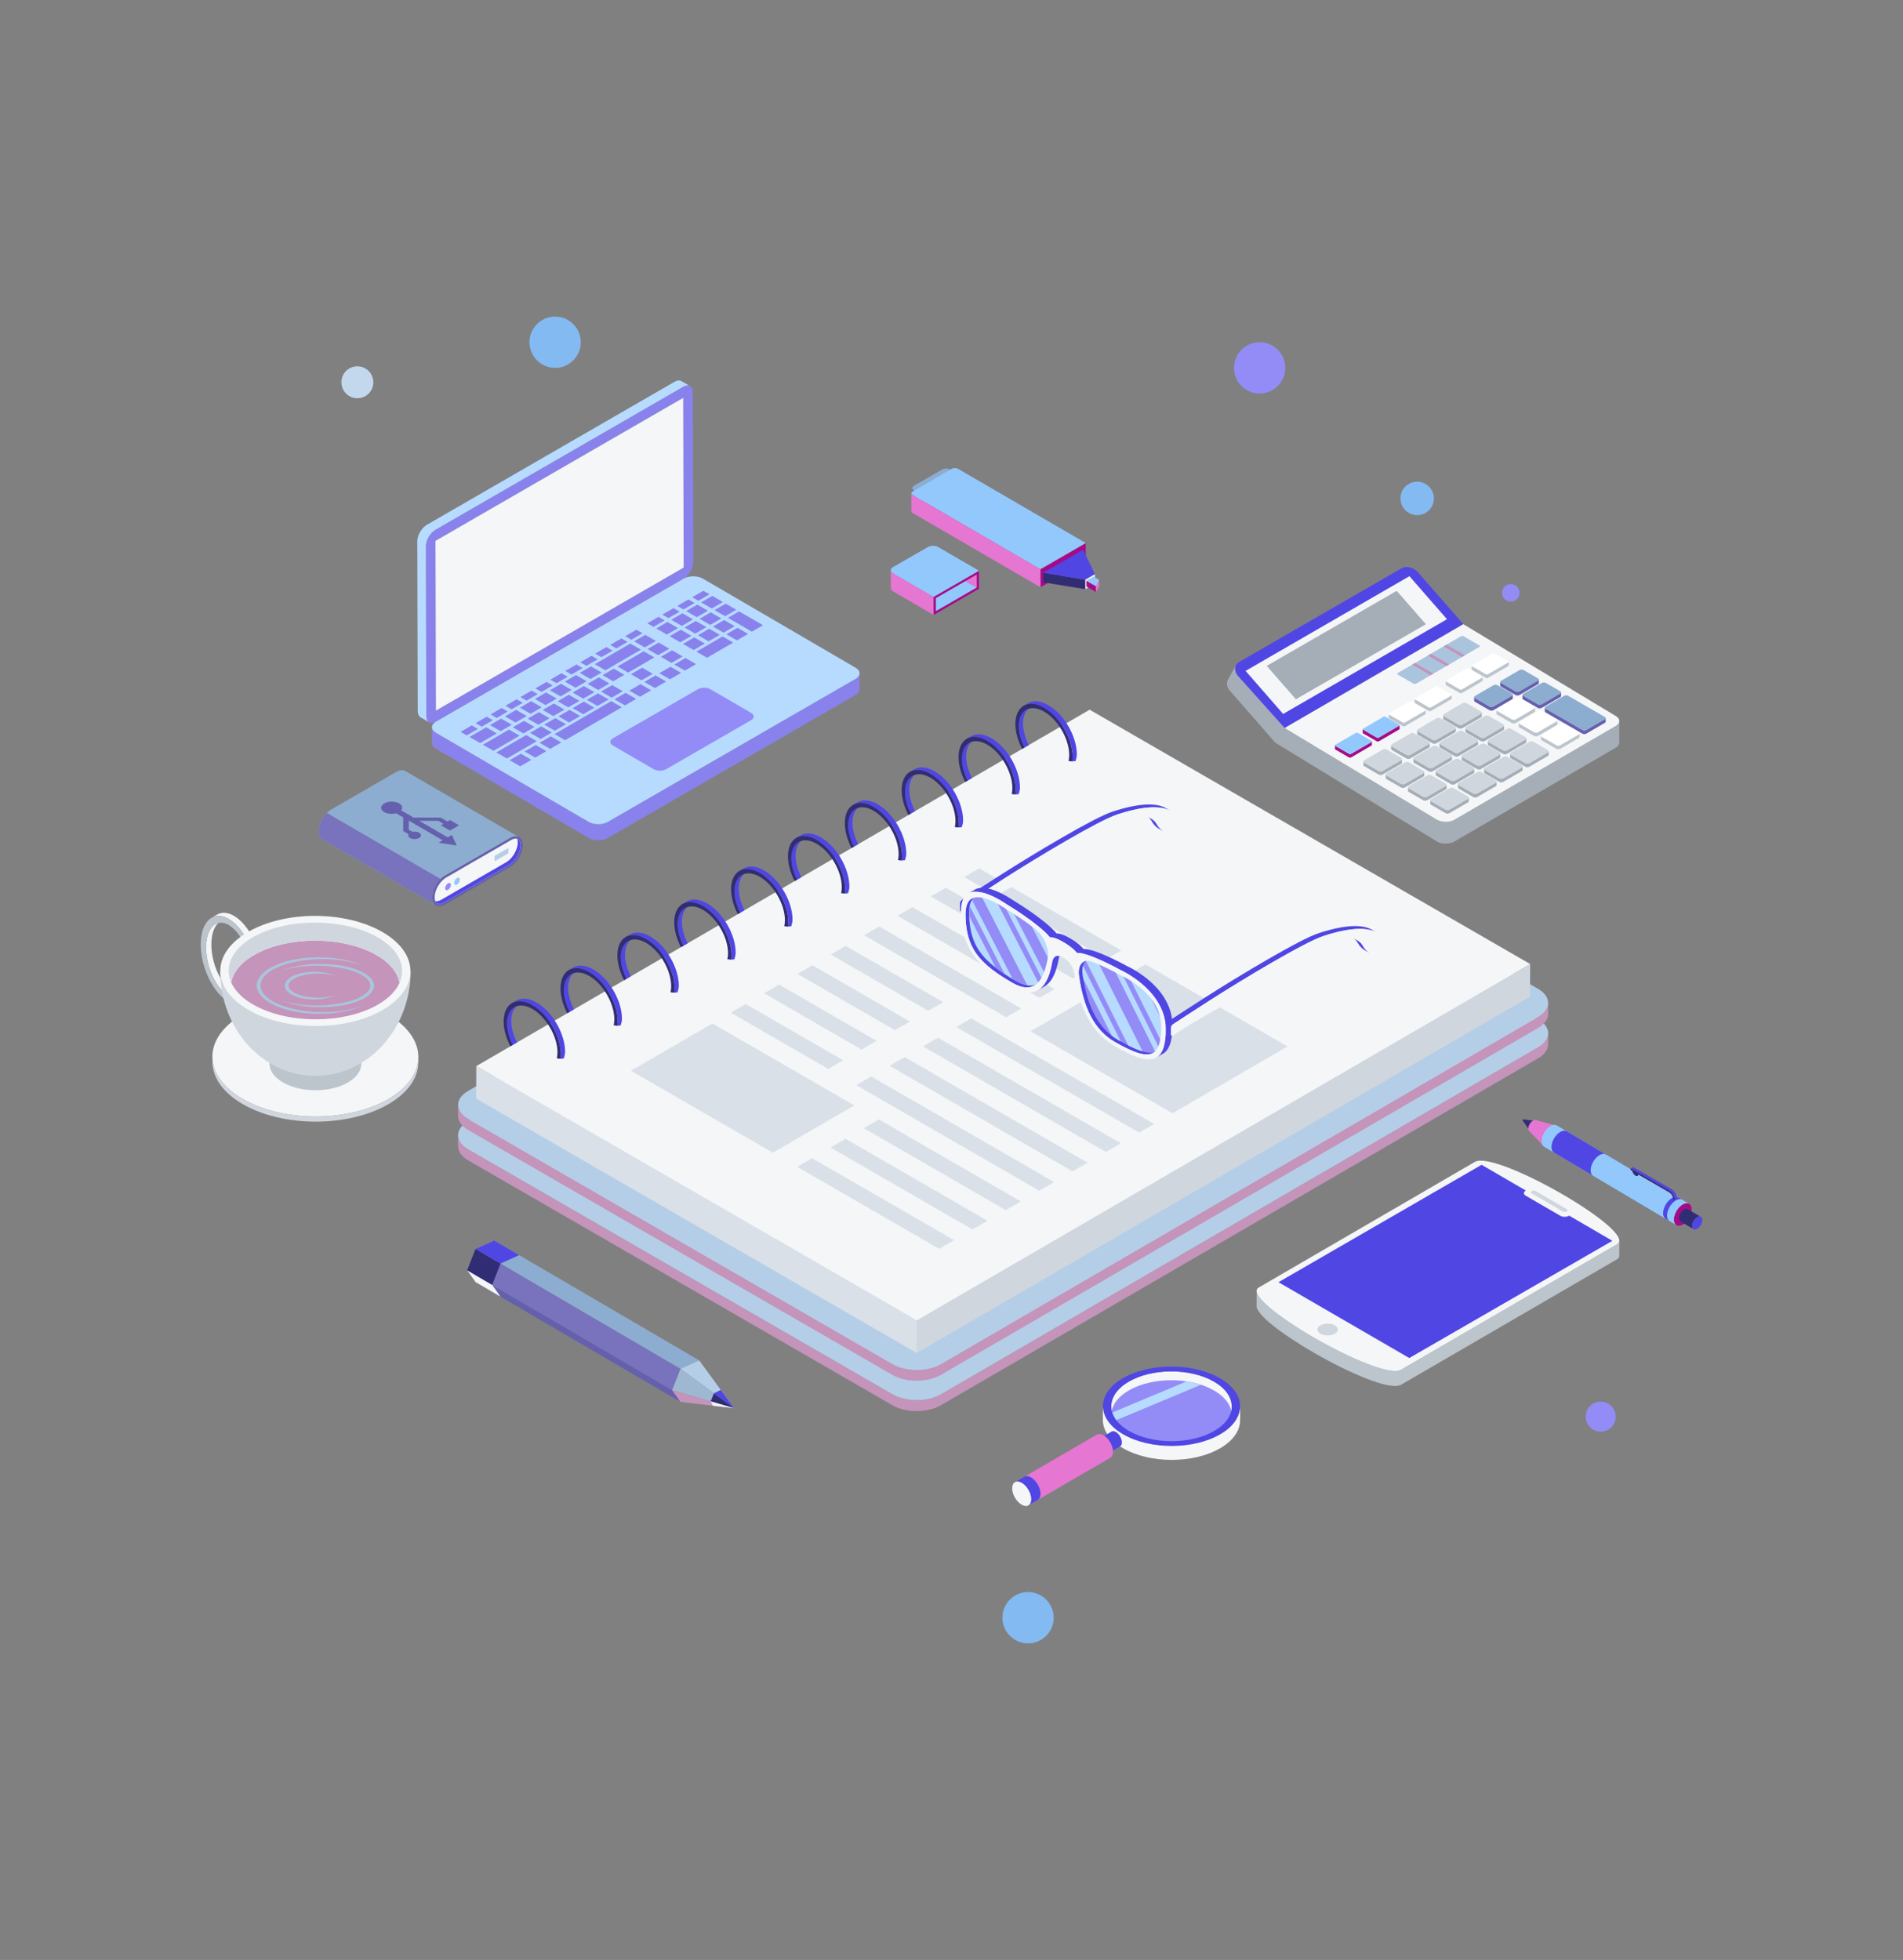 <svg xmlns="http://www.w3.org/2000/svg" enable-background="new 0 0 285.16 293.71" viewBox="0 0 285.16 293.71" id="Learningtools"><rect x="0" y="0" width="285.16" height="293.71" fill="#808080" stroke="none"/><g fill="#010001" class="color000000 svgShape"><g fill="#010001" class="color000000 svgShape"><g fill="#010001" class="color000000 svgShape"><g fill="#010001" class="color000000 svgShape"><g fill="#010001" class="color000000 svgShape"><g fill="#010001" class="color000000 svgShape"><path fill="#f4f6f8" d="M169.145,209.664c-1.749,1.017-2.626,2.346-2.63,3.677l0.007-2.624
							c0.004-1.331,0.881-2.661,2.63-3.677c3.505-2.037,9.219-2.041,12.761,0.004c1.767,1.02,2.654,2.358,2.661,3.695
							c-0.003,0.875-0.005,1.749-0.008,2.624c-0.007-1.337-0.893-2.675-2.66-3.695C178.364,207.624,172.65,207.628,169.145,209.664z
							" class="color233163 svgShape"></path></g><g fill="#010001" class="color000000 svgShape"><path fill="#938cf7" d="M181.913,208.368c3.535,2.041,3.546,5.351,0.041,7.387c-3.518,2.045-9.233,2.048-12.767,0.008
							c-3.541-2.045-3.553-5.355-0.035-7.399C172.657,206.327,178.372,206.323,181.913,208.368z" class="color8ca8f7 svgShape"></path></g><g fill="#010001" class="color000000 svgShape"><path fill="#b7dbff" d="M177.782,207.024l-11.202,4.686c-0.051,0.451-0.038,0.905,0.112,1.35l13.232-5.535
							C179.24,207.302,178.524,207.135,177.782,207.024z" class="colorb7ceff svgShape"></path></g><g fill="#010001" class="color000000 svgShape"><path fill="#5046e4" d="M182.799,206.529c4.031,2.327,4.04,6.098,0.047,8.419c-4.005,2.327-10.508,2.331-14.539,0.003
							c-4.031-2.327-4.053-6.098-0.048-8.425C172.252,204.205,178.768,204.202,182.799,206.529z M169.187,214.44
							c3.535,2.041,9.249,2.036,12.767-0.008c3.505-2.037,3.493-5.347-0.041-7.388c-3.541-2.045-9.256-2.041-12.761-0.004
							C165.634,209.085,165.646,212.395,169.187,214.44" class="color3f528c svgShape"></path></g><g fill="#010001" class="color000000 svgShape"><path fill="#f4f6f8" d="M182.846,214.948c-4.005,2.327-10.508,2.331-14.539,0.004c-2.025-1.17-3.035-2.702-3.034-4.234
							c0-0.003-0.003-0.005-0.003-0.008l-0.007,2.077c-0.004,1.533,1.009,3.07,3.037,4.242c4.031,2.327,10.535,2.324,14.539-0.004
							c1.985-1.154,2.981-2.667,2.986-4.182l0.007-2.077c0,0.006-0.007,0.012-0.007,0.018
							C185.813,212.294,184.824,213.799,182.846,214.948z" class="color233163 svgShape"></path></g></g></g><g fill="#010001" class="color000000 svgShape"><path fill="#5046e4" d="M166.566,214.53c0.165-0.096,0.394-0.083,0.646,0.063c0.502,0.29,0.907,0.992,0.905,1.568
					c-0.001,0.286-0.102,0.488-0.265,0.583l-1.694,0.984c0.163-0.095,0.264-0.296,0.265-0.583c0.002-0.576-0.404-1.278-0.905-1.568
					c-0.252-0.146-0.481-0.159-0.646-0.064L166.566,214.53z" class="color3f528c svgShape"></path><g fill="#010001" class="color000000 svgShape"><g fill="#010001" class="color000000 svgShape"><path fill="#e576d1" d="M164.352,214.985c0.259-0.15,0.618-0.129,1.014,0.1c0.787,0.454,1.423,1.555,1.42,2.46
							c-0.001,0.449-0.16,0.765-0.416,0.914l-12.264,7.127c0.256-0.148,0.414-0.465,0.416-0.914c0.003-0.905-0.633-2.006-1.42-2.46
							c-0.396-0.229-0.755-0.25-1.014-0.099L164.352,214.985z" class="colore576ad svgShape"></path><path fill="#5046e4" d="M153.486,221.299c0.259-0.15,0.618-0.129,1.014,0.099c0.787,0.454,1.423,1.556,1.42,2.46
							c-0.001,0.449-0.16,0.766-0.416,0.914l-1.398,0.813c0.256-0.148,0.414-0.465,0.416-0.914c0.003-0.905-0.633-2.006-1.42-2.46
							c-0.396-0.229-0.755-0.25-1.014-0.099L153.486,221.299z" class="color3f528c svgShape"></path><g fill="#010001" class="color000000 svgShape"><path fill="#f4f6f8" d="M153.102,222.212c-0.787-0.454-1.427-0.09-1.429,0.815c-0.003,0.904,0.633,2.005,1.42,2.46
								c0.787,0.454,1.427,0.09,1.43-0.814C154.525,223.767,153.889,222.666,153.102,222.212z" class="color233163 svgShape"></path></g></g></g></g></g><g fill="#010001" class="color000000 svgShape"><g fill="#010001" class="color000000 svgShape"><g fill="#010001" class="color000000 svgShape"><g fill="#010001" class="color000000 svgShape"><path fill="#bcc4cc" d="M242.648,185.931v2.255c0,0.207-0.111,0.388-0.318,0.512l-32.387,18.815
							c-1.577,0.913-7.692-1.702-13.032-4.787c-4.607-2.656-8.619-5.658-8.619-7.015l0.014-2.241c0,1.356,4.026,4.344,8.619,7
							c5.326,3.071,11.455,5.699,13.019,4.787l32.387-18.83C242.551,186.305,242.648,186.138,242.648,185.931z" class="colorbcc2cc svgShape"></path></g><g fill="#010001" class="color000000 svgShape"><path fill="#f4f6f8" d="M234.026,178.908c5.333,3.079,9.881,6.614,8.31,7.527l-32.391,18.823
							c-1.571,0.913-7.689-1.71-13.022-4.789c-5.333-3.079-9.88-6.614-8.31-7.527l32.391-18.823
							C222.575,173.207,228.693,175.829,234.026,178.908z" class="coloreaeffa svgShape"></path><g fill="#010001" class="color000000 svgShape"><g fill="#010001" class="color000000 svgShape"><g fill="#010001" class="color000000 svgShape"><path fill="#d0d6dd" d="M197.869,198.601c-0.601,0.347-0.604,0.908-0.007,1.254c0.597,0.347,1.565,0.347,2.166,0
										c0.592-0.342,0.595-0.903-0.002-1.249C199.429,198.259,198.461,198.259,197.869,198.601z" class="colord0d5dd svgShape"></path></g><path fill="#5046e4" d="M241.611,185.94l-30.436,17.567l-19.599-11.365l30.436-17.589l6.625,3.852
									c-0.381,0.212-0.381,0.572,0,0.783l5.143,2.984c0.36,0.234,0.974,0.234,1.355,0L241.611,185.94z" class="color3f528c svgShape"></path></g><g fill="#010001" class="color000000 svgShape"><path fill="#d0d6dd" d="M229.515,178.489c-0.159,0.092-0.16,0.245,0.007,0.342l4.651,2.703
									c0.167,0.097,0.422,0.092,0.581,0c0.168-0.097,0.178-0.245,0.011-0.342l-4.651-2.703
									C229.947,178.392,229.683,178.392,229.515,178.489z" class="colord0d5dd svgShape"></path></g></g></g></g></g><g fill="#010001" class="color000000 svgShape"><g fill="#010001" class="color000000 svgShape"><path fill="#8982ed" d="M102.37,57.957c0.799-0.461,1.444-0.086,1.446,0.832l0.07,25.432
						c0.003,0.91-0.638,2.028-1.437,2.489l-37.121,21.432c-0.792,0.457-1.444,0.086-1.446-0.824l-0.07-25.432
						c-0.003-0.918,0.645-2.039,1.437-2.496L102.37,57.957z M102.445,85.053l-0.07-25.432L65.254,81.052l0.07,25.432L102.445,85.053
						L102.445,85.053z" class="color8294ed svgShape"></path><polygon fill="#f4f6f8" points="102.375 59.621 102.445 85.053 65.324 106.484 65.254 81.052" class="color233163 svgShape"></polygon><path fill="#b7dbff" d="M62.531,81.138l0.071,25.436c0,0.448,0.163,0.773,0.417,0.915l1.28,0.746
						c-0.254-0.153-0.417-0.468-0.417-0.915l-0.071-25.437c0-0.915,0.641-2.034,1.434-2.492l37.126-21.432
						c0.397-0.234,0.763-0.254,1.017-0.101l-1.28-0.747c-0.264-0.153-0.62-0.132-1.027,0.102L63.965,78.646
						C63.172,79.103,62.521,80.222,62.531,81.138z" class="colorb7ceff svgShape"></path><path fill="#8982ed" d="M65.32,109.806l22.889,13.356c0.794,0.461,2.075,0.461,2.874,0l37.121-21.432
						c0.399-0.23,0.6-0.534,0.599-0.838l0.012,2.406c0.001,0.304-0.2,0.608-0.599,0.839l-37.121,21.432
						c-0.799,0.461-2.081,0.461-2.874,0l-22.889-13.356c-0.394-0.229-0.592-0.527-0.592-0.826l-0.012-2.406
						C64.728,109.278,64.925,109.577,65.32,109.806z" class="color8294ed svgShape"></path><g fill="#010001" class="color000000 svgShape"><path fill="#b7dbff" d="M65.329,108.141c-0.799,0.461-0.803,1.204-0.009,1.665l22.889,13.356
							c0.794,0.461,2.075,0.461,2.874,0l37.121-21.432c0.792-0.457,0.803-1.204,0.009-1.665L105.324,86.71
							c-0.794-0.461-2.082-0.458-2.874,0L65.329,108.141z" class="colorb7ceff svgShape"></path></g><path fill="#938cf7" d="M91.847,110.634l12.73-7.351c0.524-0.302,1.351-0.302,1.872,0l6.109,3.55
						c0.512,0.3,0.518,0.783-0.006,1.086l-12.73,7.349c-0.525,0.302-1.359,0.297-1.872,0l-6.109-3.55
						C91.32,111.416,91.323,110.937,91.847,110.634z" class="color8ca8f7 svgShape"></path></g><g fill="#010001" class="color000000 svgShape"><g fill="#010001" class="color000000 svgShape"><polygon fill="#8982ed" points="109.861 96.294 105.945 98.569 104.358 97.653 108.274 95.377" class="color8294ed svgShape"></polygon></g><g fill="#010001" class="color000000 svgShape"><polygon fill="#8982ed" points="108.085 92.68 106.421 93.646 104.831 92.728 106.494 91.761" class="color8294ed svgShape"></polygon></g><g fill="#010001" class="color000000 svgShape"><polygon fill="#8982ed" points="110.09 93.837 108.427 94.804 106.839 93.888 108.503 92.921" class="color8294ed svgShape"></polygon></g><g fill="#010001" class="color000000 svgShape"><polygon fill="#8982ed" points="108.323 90.218 106.656 91.187 105.066 90.268 106.732 89.3" class="color8294ed svgShape"></polygon></g><g fill="#010001" class="color000000 svgShape"><polygon fill="#8982ed" points="110.328 91.376 108.662 92.344 107.071 91.426 108.738 90.458" class="color8294ed svgShape"></polygon></g><g fill="#010001" class="color000000 svgShape"><polygon fill="#8982ed" points="114.339 93.691 112.672 94.66 109.079 92.586 110.746 91.617" class="color8294ed svgShape"></polygon></g><g fill="#010001" class="color000000 svgShape"><polygon fill="#8982ed" points="112.096 94.995 110.432 95.962 108.845 95.046 110.508 94.079" class="color8294ed svgShape"></polygon></g><g fill="#010001" class="color000000 svgShape"><polygon fill="#8982ed" points="106.317 89.06 104.651 90.029 103.731 89.498 105.397 88.529" class="color8294ed svgShape"></polygon></g><g fill="#010001" class="color000000 svgShape"><g fill="#010001" class="color000000 svgShape"><polygon fill="#8982ed" points="104.074 90.364 102.41 91.331 101.49 90.8 103.154 89.833" class="color8294ed svgShape"></polygon></g><g fill="#010001" class="color000000 svgShape"><polygon fill="#8982ed" points="101.84 91.662 100.167 92.634 99.247 92.103 100.92 91.131" class="color8294ed svgShape"></polygon></g></g><g fill="#010001" class="color000000 svgShape"><polygon fill="#8982ed" points="107.856 95.136 106.183 96.108 104.596 95.191 106.269 94.219" class="color8294ed svgShape"></polygon></g><g fill="#010001" class="color000000 svgShape"><g fill="#010001" class="color000000 svgShape"><polygon fill="#8982ed" points="103.845 92.82 102.172 93.792 100.582 92.874 102.255 91.902" class="color8294ed svgShape"></polygon></g><g fill="#010001" class="color000000 svgShape"><polygon fill="#8982ed" points="105.851 93.978 104.178 94.95 102.587 94.032 104.26 93.06" class="color8294ed svgShape"></polygon></g><g fill="#010001" class="color000000 svgShape"><polygon fill="#8982ed" points="103.607 95.282 101.935 96.254 100.344 95.335 102.017 94.363" class="color8294ed svgShape"></polygon></g></g><g fill="#010001" class="color000000 svgShape"><polygon fill="#8982ed" points="106.08 91.522 104.416 92.489 102.825 91.57 104.489 90.604" class="color8294ed svgShape"></polygon></g><g fill="#010001" class="color000000 svgShape"><polygon fill="#8982ed" points="105.613 96.439 103.94 97.411 102.353 96.495 104.025 95.523" class="color8294ed svgShape"></polygon></g><g fill="#010001" class="color000000 svgShape"><polygon fill="#8982ed" points="74.45 109.903 71.947 111.358 70.356 110.439 72.859 108.985" class="color8294ed svgShape"></polygon></g><g fill="#010001" class="color000000 svgShape"><polygon fill="#8982ed" points="73.848 107.929 72.184 108.896 71.264 108.365 72.928 107.398" class="color8294ed svgShape"></polygon></g><g fill="#010001" class="color000000 svgShape"><polygon fill="#8982ed" points="78.335 105.322 76.662 106.294 75.742 105.763 77.415 104.791" class="color8294ed svgShape"></polygon></g><g fill="#010001" class="color000000 svgShape"><polygon fill="#8982ed" points="76.091 106.626 74.428 107.592 73.508 107.061 75.171 106.094" class="color8294ed svgShape"></polygon></g><g fill="#010001" class="color000000 svgShape"><polygon fill="#8982ed" points="78.933 107.297 77.26 108.27 75.67 107.351 77.343 106.379" class="color8294ed svgShape"></polygon></g><g fill="#010001" class="color000000 svgShape"><polygon fill="#8982ed" points="76.69 108.601 75.017 109.573 73.427 108.655 75.1 107.683" class="color8294ed svgShape"></polygon></g><g fill="#010001" class="color000000 svgShape"><polygon fill="#8982ed" points="79.63 113.862 77.954 114.836 76.366 113.92 78.042 112.946" class="color8294ed svgShape"></polygon></g><g fill="#010001" class="color000000 svgShape"><polygon fill="#8982ed" points="81.87 112.561 80.197 113.533 78.61 112.616 80.282 111.644" class="color8294ed svgShape"></polygon></g><g fill="#010001" class="color000000 svgShape"><polygon fill="#8982ed" points="84.113 111.257 82.44 112.229 80.853 111.312 82.526 110.34" class="color8294ed svgShape"></polygon></g><g fill="#010001" class="color000000 svgShape"><polygon fill="#8982ed" points="95.326 104.74 93.654 105.713 92.066 104.796 93.739 103.824" class="color8294ed svgShape"></polygon></g><g fill="#010001" class="color000000 svgShape"><g fill="#010001" class="color000000 svgShape"><polygon fill="#8982ed" points="83.42 104.69 81.747 105.662 80.157 104.744 81.829 103.772" class="color8294ed svgShape"></polygon></g><g fill="#010001" class="color000000 svgShape"><polygon fill="#8982ed" points="81.177 105.994 79.504 106.966 77.913 106.048 79.586 105.076" class="color8294ed svgShape"></polygon></g><g fill="#010001" class="color000000 svgShape"><polygon fill="#8982ed" points="82.346 107.638 80.673 108.61 79.082 107.691 80.755 106.719" class="color8294ed svgShape"></polygon></g><g fill="#010001" class="color000000 svgShape"><polygon fill="#8982ed" points="84.808 108.53 83.135 109.502 81.548 108.585 83.221 107.613" class="color8294ed svgShape"></polygon></g><g fill="#010001" class="color000000 svgShape"><polygon fill="#8982ed" points="93.179 105.988 84.684 110.925 83.096 110.009 91.591 105.072" class="color8294ed svgShape"></polygon></g></g><g fill="#010001" class="color000000 svgShape"><polygon fill="#8982ed" points="91.194 104.818 89.522 105.791 87.934 104.874 89.607 103.902" class="color8294ed svgShape"></polygon></g><g fill="#010001" class="color000000 svgShape"><polygon fill="#8982ed" points="90.147 100.781 88.474 101.753 86.883 100.835 88.556 99.863" class="color8294ed svgShape"></polygon></g><g fill="#010001" class="color000000 svgShape"><polygon fill="#8982ed" points="93.321 103.583 91.648 104.555 90.061 103.638 91.734 102.666" class="color8294ed svgShape"></polygon></g><g fill="#010001" class="color000000 svgShape"><polygon fill="#8982ed" points="80.578 104.018 78.902 104.992 77.982 104.461 79.658 103.487" class="color8294ed svgShape"></polygon></g><g fill="#010001" class="color000000 svgShape"><polygon fill="#8982ed" points="99.816 102.131 98.137 103.107 96.55 102.19 98.228 101.215" class="color8294ed svgShape"></polygon></g><g fill="#010001" class="color000000 svgShape"><polygon fill="#8982ed" points="96.278 94.895 94.605 95.867 93.685 95.336 95.358 94.363" class="color8294ed svgShape"></polygon></g><g fill="#010001" class="color000000 svgShape"><polygon fill="#8982ed" points="102.294 98.368 100.621 99.34 99.034 98.424 100.707 97.451" class="color8294ed svgShape"></polygon></g><g fill="#010001" class="color000000 svgShape"><polygon fill="#8982ed" points="94.035 96.198 92.362 97.17 91.442 96.639 93.115 95.667" class="color8294ed svgShape"></polygon></g><g fill="#010001" class="color000000 svgShape"><g fill="#010001" class="color000000 svgShape"><polygon fill="#8982ed" points="98.283 96.052 96.611 97.024 95.02 96.106 96.693 95.134" class="color8294ed svgShape"></polygon></g><g fill="#010001" class="color000000 svgShape"><polygon fill="#8982ed" points="100.289 97.21 98.616 98.182 97.026 97.264 98.698 96.292" class="color8294ed svgShape"></polygon></g><g fill="#010001" class="color000000 svgShape"><polygon fill="#8982ed" points="89.548 98.805 87.875 99.777 86.955 99.246 88.628 98.274" class="color8294ed svgShape"></polygon></g><g fill="#010001" class="color000000 svgShape"><polygon fill="#8982ed" points="96.04 97.356 90.717 100.449 89.127 99.531 94.45 96.438" class="color8294ed svgShape"></polygon></g><g fill="#010001" class="color000000 svgShape"><polygon fill="#8982ed" points="98.045 98.514 94.127 100.791 92.536 99.873 96.455 97.596" class="color8294ed svgShape"></polygon></g><g fill="#010001" class="color000000 svgShape"><polygon fill="#8982ed" points="87.305 100.109 85.632 101.081 84.712 100.55 86.385 99.578" class="color8294ed svgShape"></polygon></g><g fill="#010001" class="color000000 svgShape"><polygon fill="#8982ed" points="97.811 100.974 96.132 101.949 94.544 101.033 96.223 100.057" class="color8294ed svgShape"></polygon></g><g fill="#010001" class="color000000 svgShape"><polygon fill="#8982ed" points="93.559 101.121 91.886 102.093 90.296 101.175 91.969 100.203" class="color8294ed svgShape"></polygon></g><g fill="#010001" class="color000000 svgShape"><polygon fill="#8982ed" points="85.062 101.413 83.389 102.385 82.469 101.854 84.142 100.882" class="color8294ed svgShape"></polygon></g><g fill="#010001" class="color000000 svgShape"><polygon fill="#8982ed" points="87.903 102.085 86.231 103.057 84.64 102.138 86.313 101.166" class="color8294ed svgShape"></polygon></g><g fill="#010001" class="color000000 svgShape"><polygon fill="#8982ed" points="91.316 102.425 89.643 103.397 88.052 102.479 89.725 101.507" class="color8294ed svgShape"></polygon></g><g fill="#010001" class="color000000 svgShape"><polygon fill="#8982ed" points="82.821 102.715 81.146 103.688 80.226 103.157 81.901 102.184" class="color8294ed svgShape"></polygon></g><g fill="#010001" class="color000000 svgShape"><polygon fill="#8982ed" points="85.663 103.386 83.987 104.36 82.397 103.442 84.073 102.468" class="color8294ed svgShape"></polygon></g><g fill="#010001" class="color000000 svgShape"><polygon fill="#8982ed" points="89.072 103.728 87.4 104.701 85.809 103.782 87.482 102.81" class="color8294ed svgShape"></polygon></g></g><g fill="#010001" class="color000000 svgShape"><polygon fill="#8982ed" points="86.938 107.292 85.265 108.264 83.678 107.348 85.35 106.376" class="color8294ed svgShape"></polygon></g><g fill="#010001" class="color000000 svgShape"><g fill="#010001" class="color000000 svgShape"><polygon fill="#8982ed" points="86.832 105.03 85.156 106.004 83.566 105.086 85.242 104.112" class="color8294ed svgShape"></polygon></g><g fill="#010001" class="color000000 svgShape"><polygon fill="#8982ed" points="89.068 106.054 87.392 107.028 85.804 106.112 87.48 105.138" class="color8294ed svgShape"></polygon></g></g><g fill="#010001" class="color000000 svgShape"><g fill="#010001" class="color000000 svgShape"><polygon fill="#8982ed" points="80.102 108.941 78.43 109.913 76.839 108.995 78.512 108.023" class="color8294ed svgShape"></polygon></g><g fill="#010001" class="color000000 svgShape"><polygon fill="#8982ed" points="82.678 109.768 81.011 110.736 79.424 109.82 81.091 108.851" class="color8294ed svgShape"></polygon></g><g fill="#010001" class="color000000 svgShape"><polygon fill="#8982ed" points="77.859 110.245 73.952 112.515 72.362 111.597 76.269 109.327" class="color8294ed svgShape"></polygon></g><g fill="#010001" class="color000000 svgShape"><polygon fill="#8982ed" points="80.435 111.071 75.957 113.673 74.37 112.757 78.848 110.155" class="color8294ed svgShape"></polygon></g></g><g fill="#010001" class="color000000 svgShape"><polygon fill="#8982ed" points="84.589 106.334 82.913 107.308 81.323 106.39 82.998 105.416" class="color8294ed svgShape"></polygon></g><g fill="#010001" class="color000000 svgShape"><polygon fill="#8982ed" points="71.608 109.231 69.941 110.2 69.021 109.669 70.688 108.7" class="color8294ed svgShape"></polygon></g><g fill="#010001" class="color000000 svgShape"><polygon fill="#8982ed" points="104.3 99.526 102.627 100.498 101.039 99.581 102.712 98.609" class="color8294ed svgShape"></polygon></g><g fill="#010001" class="color000000 svgShape"><polygon fill="#8982ed" points="102.056 100.829 100.384 101.801 98.796 100.885 100.469 99.913" class="color8294ed svgShape"></polygon></g><g fill="#010001" class="color000000 svgShape"><polygon fill="#8982ed" points="99.597 92.966 97.924 93.938 97.004 93.407 98.677 92.435" class="color8294ed svgShape"></polygon></g><g fill="#010001" class="color000000 svgShape"><polygon fill="#8982ed" points="101.602 94.124 99.929 95.096 98.339 94.178 100.012 93.205" class="color8294ed svgShape"></polygon></g><g fill="#010001" class="color000000 svgShape"><polygon fill="#8982ed" points="91.794 97.5 90.116 98.476 89.196 97.945 90.874 96.969" class="color8294ed svgShape"></polygon></g><g fill="#010001" class="color000000 svgShape"><polygon fill="#8982ed" points="97.57 103.437 95.897 104.409 94.31 103.492 95.982 102.52" class="color8294ed svgShape"></polygon></g></g></g><g fill="#010001" class="color000000 svgShape"><g fill="#010001" class="color000000 svgShape"><g fill="#010001" class="color000000 svgShape"><g fill="#010001" class="color000000 svgShape"><path fill="#312d74" d="M230.118,167.976l-1.842-0.235c-0.046-0.006-0.092,0.016-0.116,0.057
								c-0.024,0.04-0.022,0.091,0.006,0.129l1.092,1.502L230.118,167.976z" class="color2d3a74 svgShape"></path><path fill="#e576d1" d="M233.156,168.671l-3.022-0.827c-0.117-0.033-0.259-0.01-0.415,0.077
								c-0.383,0.215-0.7,0.751-0.704,1.19c0.001,0.186,0.056,0.327,0.148,0.41l2.166,2.237L233.156,168.671z" class="colore576ad svgShape"></path><g fill="#010001" class="color000000 svgShape"><g fill="#010001" class="color000000 svgShape"><g fill="#010001" class="color000000 svgShape"><path fill="#93c8fd" d="M251.222,183.604l-19.843-11.757c-0.235-0.14-0.379-0.435-0.376-0.851
											c0.007-0.838,0.607-1.852,1.34-2.265c0.369-0.208,0.702-0.224,0.94-0.082l19.843,11.757
											c-0.239-0.142-0.571-0.126-0.94,0.082c-0.734,0.413-1.334,1.427-1.34,2.265
											C250.843,183.169,250.987,183.464,251.222,183.604z" class="colorfd93bf svgShape"></path></g><g fill="#010001" class="color000000 svgShape"><path fill="#5046e4" d="M250.182,182.988l-0.593-0.351c-0.235-0.14-0.379-0.435-0.376-0.851
											c0.007-0.838,0.607-1.852,1.34-2.265c0.369-0.208,0.702-0.224,0.94-0.082l0.593,0.351
											c-0.239-0.142-0.571-0.126-0.94,0.082c-0.734,0.413-1.334,1.427-1.34,2.265
											C249.802,182.553,249.946,182.847,250.182,182.988z" class="color3f528c svgShape"></path></g><g fill="#010001" class="color000000 svgShape"><path fill="#5046e4" d="M238.731,176.201l-5.869-3.475c-0.236-0.14-0.379-0.434-0.377-0.852
											c0.007-0.842,0.606-1.854,1.34-2.264c0.369-0.208,0.705-0.226,0.94-0.087l5.866,3.48
											c-0.236-0.139-0.568-0.127-0.932,0.085c-0.735,0.411-1.334,1.423-1.34,2.264
											C238.352,175.767,238.496,176.061,238.731,176.201z" class="color3f528c svgShape"></path></g><path fill="#a50b89" d="M252.163,183.523c0.734-0.413,1.334-1.427,1.34-2.265c0.007-0.838-0.583-1.182-1.316-0.769
										c-0.734,0.413-1.334,1.427-1.34,2.265C250.84,183.591,251.429,183.935,252.163,183.523z" class="colord363a1 svgShape"></path></g></g></g></g><g fill="#010001" class="color000000 svgShape"><g fill="#010001" class="color000000 svgShape"><g fill="#010001" class="color000000 svgShape"><path fill="#312d74" d="M253.77,184.195l-1.966-1.17c-0.135-0.08-0.218-0.25-0.216-0.489
									c0.004-0.481,0.348-1.063,0.77-1.301c0.212-0.119,0.403-0.129,0.54-0.047l1.966,1.17c-0.137-0.081-0.328-0.072-0.54,0.047
									c-0.421,0.237-0.766,0.819-0.77,1.3C253.553,183.946,253.635,184.115,253.77,184.195z" class="color2d3a74 svgShape"></path></g><path fill="#5046e4" d="M254.31,184.148c0.421-0.237,0.766-0.819,0.77-1.301c0.004-0.481-0.335-0.679-0.756-0.442
								c-0.421,0.237-0.766,0.819-0.77,1.3C253.551,184.188,253.889,184.385,254.31,184.148z" class="color3f528c svgShape"></path></g></g></g><g fill="#010001" class="color000000 svgShape"><g fill="#010001" class="color000000 svgShape"><g fill="#010001" class="color000000 svgShape"><path fill="#f4f6f8" d="M245.759,176.007l-0.347,0.202c0.058-0.034,0.102-0.094,0.125-0.176l0.347-0.202
								C245.861,175.913,245.817,175.973,245.759,176.007z" class="color233163 svgShape"></path></g><g fill="#010001" class="color000000 svgShape"><path fill="#5046e4" d="M251.303,179.658l-0.348,0.194c0-0.542-0.362-1.183-0.835-1.447l-5.679-3.286
								c-0.014,0-0.028-0.014-0.042-0.014l0.306-0.195c0.028-0.013,0.056,0,0.083,0.014l5.693,3.271
								C250.927,178.475,251.303,179.115,251.303,179.658z" class="color3f528c svgShape"></path></g><g fill="#010001" class="color000000 svgShape"><path fill="#312d74" d="M250.126,178.408c0.46,0.265,0.836,0.91,0.835,1.446l-0.239-0.138
								c0.001-0.383-0.269-0.844-0.596-1.033l-4.589-2.65c-0.057,0.206-0.247,0.271-0.467,0.144
								c-0.227-0.131-0.409-0.41-0.465-0.682l-0.164-0.094c-0.063-0.036-0.119-0.134-0.119-0.206c0-0.079,0.057-0.105,0.12-0.068
								L250.126,178.408z" class="color2d3a74 svgShape"></path></g></g></g></g><g fill="#010001" class="color000000 svgShape"><g fill="#010001" class="color000000 svgShape"><g fill="#010001" class="color000000 svgShape"><g fill="#010001" class="color000000 svgShape"><g fill="#010001" class="color000000 svgShape"><g fill="#010001" class="color000000 svgShape"><path fill="#c494bb" d="M231.986,154.852v1.645c0,0.754-0.496,1.507-1.489,2.089l-89.51,52
										c-2.003,1.165-5.239,1.165-7.259,0l-63.583-36.705c-1.01-0.582-1.507-1.353-1.507-2.123v-1.645
										c0,0.771,0.514,1.541,1.524,2.123l63.566,36.705c2.02,1.164,5.273,1.164,7.276,0l89.493-52.018
										C231.49,156.359,231.986,155.606,231.986,154.852z" class="colorc49494 svgShape"></path></g><g fill="#010001" class="color000000 svgShape"><path fill="#b5cee7" d="M230.464,152.723c2.022,1.167,2.033,3.048,0.035,4.209l-89.501,52.012
										c-1.998,1.161-5.245,1.161-7.267-0.006l-63.571-36.703c-2.011-1.161-2.022-3.042-0.024-4.203l89.501-52.012
										c1.998-1.161,5.245-1.161,7.256,0L230.464,152.723z" class="colore7b8b5 svgShape"></path></g></g></g><g fill="#010001" class="color000000 svgShape"><g fill="#010001" class="color000000 svgShape"><g fill="#010001" class="color000000 svgShape"><path fill="#c494bb" d="M231.986,150.306v1.645c0,0.754-0.496,1.507-1.489,2.089l-89.51,52
										c-2.003,1.164-5.239,1.164-7.259,0l-63.583-36.705c-1.01-0.582-1.507-1.352-1.507-2.123v-1.645
										c0,0.771,0.514,1.541,1.524,2.123l63.566,36.705c2.02,1.164,5.273,1.164,7.276,0l89.493-52.018
										C231.49,151.813,231.986,151.059,231.986,150.306z" class="colorc49494 svgShape"></path></g><g fill="#010001" class="color000000 svgShape"><path fill="#b5cee7" d="M230.464,148.177c2.022,1.167,2.033,3.048,0.035,4.209l-89.501,52.012
										c-1.998,1.161-5.245,1.161-7.267-0.006l-63.571-36.703c-2.011-1.161-2.022-3.042-0.024-4.203l89.501-52.012
										c1.998-1.161,5.245-1.161,7.256,0L230.464,148.177z" class="colore7b8b5 svgShape"></path></g></g></g><g fill="#010001" class="color000000 svgShape"><g fill="#010001" class="color000000 svgShape"><g fill="#010001" class="color000000 svgShape"><polygon fill="#d0d6dd" points="229.288 144.462 229.276 149.333 137.365 202.746 137.377 197.876" class="colord0d5dd svgShape"></polygon></g><g fill="#010001" class="color000000 svgShape"><polygon fill="#d9e0e8" points="137.377 197.876 137.365 202.746 71.356 164.635 71.368 159.766" class="colord9dfe8 svgShape"></polygon></g><g fill="#010001" class="color000000 svgShape"><polygon fill="#f4f6f8" points="229.288 144.462 137.377 197.876 71.368 159.766 163.28 106.352" class="coloreaeffa svgShape"></polygon></g></g></g></g><g fill="#010001" class="color000000 svgShape"><g fill="#010001" class="color000000 svgShape"><g fill="#010001" class="color000000 svgShape"><g fill="#010001" class="color000000 svgShape"><g fill="#010001" class="color000000 svgShape"><path fill="#f4f6f8" d="M82.248,156.136c-1.003,0.579-1.008,1.516-0.012,2.096c0.997,0.579,2.615,0.579,3.618,0
											c0.989-0.571,0.994-1.508-0.003-2.087C84.855,155.565,83.237,155.565,82.248,156.136z" class="color233163 svgShape"></path></g></g></g><g fill="#010001" class="color000000 svgShape"><path fill="#5046e4" d="M84.486,158.616c0.074-0.318,0.193-0.592,0.193-0.978c0.007-2.716-1.91-6.033-4.267-7.395
									c-1.197-0.692-2.278-0.756-3.056-0.303l-0.635,0.369c0.779-0.453,1.86-0.389,3.056,0.303
									c2.357,1.362,4.274,4.679,4.268,7.395c0,0.255-0.094,0.419-0.127,0.644C84.11,158.658,84.295,158.636,84.486,158.616z" class="color3f528c svgShape"></path></g><g fill="#010001" class="color000000 svgShape"><path fill="#5046e4" d="M76.612,152.982c0.007-1.19,0.425-2.024,1.103-2.415l-0.634,0.369
									c-0.677,0.389-1.096,1.225-1.096,2.415c-0.003,1.041,0.326,2.178,0.859,3.232l0.634-0.369
									C76.943,155.161,76.612,154.025,76.612,152.982z" class="color3f528c svgShape"></path></g></g><g fill="#010001" class="color000000 svgShape"><g fill="#010001" class="color000000 svgShape"><g fill="#010001" class="color000000 svgShape"><g fill="#010001" class="color000000 svgShape"><path fill="#f4f6f8" d="M90.769,151.184c-1.003,0.579-1.008,1.517-0.012,2.096c0.997,0.579,2.615,0.579,3.618,0
											c0.989-0.571,0.994-1.508-0.003-2.087C93.375,150.614,91.757,150.614,90.769,151.184z" class="color233163 svgShape"></path></g></g></g><g fill="#010001" class="color000000 svgShape"><path fill="#5046e4" d="M93.006,153.665c0.074-0.318,0.193-0.593,0.193-0.978c0.007-2.716-1.91-6.033-4.267-7.395
									c-1.197-0.692-2.278-0.756-3.056-0.303l-0.635,0.369c0.779-0.454,1.86-0.389,3.056,0.303
									c2.357,1.362,4.274,4.679,4.267,7.395c0,0.255-0.094,0.419-0.127,0.644C92.63,153.706,92.815,153.685,93.006,153.665z" class="color3f528c svgShape"></path></g><g fill="#010001" class="color000000 svgShape"><path fill="#5046e4" d="M85.133,148.031c0.007-1.19,0.425-2.024,1.103-2.415l-0.634,0.369
									c-0.677,0.389-1.096,1.225-1.096,2.415c-0.003,1.041,0.325,2.178,0.859,3.232l0.633-0.369
									C85.463,150.209,85.133,149.074,85.133,148.031z" class="color3f528c svgShape"></path></g></g><g fill="#010001" class="color000000 svgShape"><g fill="#010001" class="color000000 svgShape"><g fill="#010001" class="color000000 svgShape"><g fill="#010001" class="color000000 svgShape"><path fill="#f4f6f8" d="M99.289,146.233c-1.003,0.579-1.008,1.516-0.012,2.096s2.614,0.579,3.618,0
											c0.989-0.571,0.994-1.508-0.003-2.087C101.895,145.662,100.277,145.662,99.289,146.233z" class="color233163 svgShape"></path></g></g></g><g fill="#010001" class="color000000 svgShape"><path fill="#5046e4" d="M101.526,148.714c0.074-0.318,0.193-0.593,0.193-0.978c0.007-2.716-1.91-6.033-4.267-7.395
									c-1.196-0.692-2.278-0.756-3.056-0.303l-0.635,0.369c0.779-0.454,1.86-0.389,3.056,0.303
									c2.357,1.362,4.275,4.679,4.268,7.395c0,0.255-0.094,0.419-0.127,0.644C101.151,148.755,101.335,148.733,101.526,148.714z" class="color3f528c svgShape"></path></g><g fill="#010001" class="color000000 svgShape"><path fill="#5046e4" d="M93.653,143.079c0.007-1.19,0.425-2.024,1.103-2.415l-0.635,0.369
									c-0.677,0.389-1.095,1.225-1.095,2.415c-0.003,1.041,0.325,2.178,0.859,3.232l0.633-0.369
									C93.983,145.258,93.653,144.122,93.653,143.079z" class="color3f528c svgShape"></path></g></g><g fill="#010001" class="color000000 svgShape"><g fill="#010001" class="color000000 svgShape"><g fill="#010001" class="color000000 svgShape"><g fill="#010001" class="color000000 svgShape"><path fill="#f4f6f8" d="M107.809,141.282c-1.003,0.579-1.008,1.516-0.012,2.096s2.615,0.579,3.618,0
											c0.989-0.571,0.994-1.508-0.003-2.087C110.416,140.711,108.798,140.711,107.809,141.282z" class="color233163 svgShape"></path></g></g></g><g fill="#010001" class="color000000 svgShape"><path fill="#5046e4" d="M110.046,143.762c0.074-0.318,0.193-0.593,0.193-0.978c0.007-2.716-1.91-6.033-4.267-7.395
									c-1.197-0.692-2.278-0.756-3.056-0.303l-0.634,0.369c0.778-0.453,1.86-0.389,3.056,0.303
									c2.357,1.362,4.275,4.679,4.268,7.395c0,0.255-0.094,0.419-0.127,0.644C109.671,143.803,109.855,143.782,110.046,143.762z" class="color3f528c svgShape"></path></g><g fill="#010001" class="color000000 svgShape"><path fill="#5046e4" d="M102.173,138.128c0.007-1.19,0.425-2.024,1.103-2.415l-0.634,0.369
									c-0.677,0.389-1.095,1.225-1.095,2.415c-0.003,1.041,0.325,2.178,0.859,3.232l0.633-0.369
									C102.504,140.306,102.173,139.171,102.173,138.128z" class="color3f528c svgShape"></path></g></g><g fill="#010001" class="color000000 svgShape"><g fill="#010001" class="color000000 svgShape"><g fill="#010001" class="color000000 svgShape"><g fill="#010001" class="color000000 svgShape"><path fill="#f4f6f8" d="M116.329,136.33c-1.003,0.579-1.008,1.516-0.012,2.096c0.996,0.579,2.614,0.579,3.618,0
											c0.988-0.571,0.994-1.508-0.003-2.087C118.936,135.76,117.318,135.759,116.329,136.33z" class="color233163 svgShape"></path></g></g></g><g fill="#010001" class="color000000 svgShape"><path fill="#5046e4" d="M118.567,138.811c0.074-0.318,0.193-0.592,0.193-0.978c0.007-2.716-1.91-6.033-4.267-7.395
									c-1.197-0.692-2.278-0.756-3.056-0.303l-0.635,0.369c0.779-0.453,1.86-0.389,3.056,0.303
									c2.357,1.362,4.274,4.679,4.267,7.395c0,0.255-0.094,0.419-0.127,0.644C118.191,138.852,118.376,138.831,118.567,138.811z" class="color3f528c svgShape"></path></g><g fill="#010001" class="color000000 svgShape"><path fill="#5046e4" d="M110.693,133.177c0.007-1.19,0.425-2.024,1.103-2.415l-0.634,0.369
									c-0.677,0.389-1.096,1.225-1.096,2.415c-0.003,1.041,0.325,2.178,0.859,3.232l0.633-0.369
									C111.024,135.355,110.693,134.219,110.693,133.177z" class="color3f528c svgShape"></path></g></g><g fill="#010001" class="color000000 svgShape"><g fill="#010001" class="color000000 svgShape"><g fill="#010001" class="color000000 svgShape"><g fill="#010001" class="color000000 svgShape"><path fill="#f4f6f8" d="M124.85,131.379c-1.003,0.579-1.008,1.517-0.012,2.096c0.997,0.579,2.614,0.579,3.618,0
											c0.989-0.571,0.994-1.508-0.003-2.087C127.456,130.808,125.838,130.808,124.85,131.379z" class="color233163 svgShape"></path></g></g></g><g fill="#010001" class="color000000 svgShape"><path fill="#5046e4" d="M127.087,133.859c0.074-0.318,0.193-0.593,0.193-0.978c0.007-2.716-1.91-6.033-4.267-7.395
									c-1.197-0.692-2.278-0.756-3.056-0.303l-0.635,0.369c0.779-0.453,1.86-0.389,3.056,0.303
									c2.357,1.362,4.275,4.679,4.267,7.395c0,0.255-0.094,0.419-0.127,0.644C126.711,133.9,126.896,133.879,127.087,133.859z" class="color3f528c svgShape"></path></g><g fill="#010001" class="color000000 svgShape"><path fill="#5046e4" d="M119.214,128.225c0.007-1.19,0.425-2.024,1.103-2.415l-0.634,0.369
									c-0.677,0.389-1.095,1.225-1.095,2.415c-0.003,1.041,0.325,2.178,0.859,3.232l0.633-0.369
									C119.544,130.403,119.214,129.268,119.214,128.225z" class="color3f528c svgShape"></path></g></g><g fill="#010001" class="color000000 svgShape"><g fill="#010001" class="color000000 svgShape"><g fill="#010001" class="color000000 svgShape"><g fill="#010001" class="color000000 svgShape"><path fill="#f4f6f8" d="M133.37,126.427c-1.003,0.579-1.008,1.516-0.012,2.095c0.997,0.579,2.615,0.579,3.618,0
											c0.989-0.571,0.994-1.508-0.003-2.087C135.976,125.857,134.359,125.856,133.37,126.427z" class="color233163 svgShape"></path></g></g></g><g fill="#010001" class="color000000 svgShape"><path fill="#5046e4" d="M135.607,128.908c0.074-0.318,0.193-0.592,0.193-0.978c0.007-2.716-1.91-6.033-4.267-7.395
									c-1.197-0.692-2.278-0.756-3.056-0.303l-0.634,0.369c0.778-0.453,1.86-0.389,3.056,0.303
									c2.357,1.362,4.275,4.679,4.268,7.395c0,0.255-0.094,0.419-0.127,0.644C135.232,128.949,135.416,128.928,135.607,128.908z" class="color3f528c svgShape"></path></g><g fill="#010001" class="color000000 svgShape"><path fill="#5046e4" d="M127.734,123.274c0.007-1.19,0.425-2.024,1.103-2.415l-0.635,0.369
									c-0.677,0.389-1.095,1.225-1.095,2.415c-0.003,1.041,0.326,2.178,0.859,3.232l0.633-0.369
									C128.065,125.452,127.734,124.316,127.734,123.274z" class="color3f528c svgShape"></path></g></g><g fill="#010001" class="color000000 svgShape"><g fill="#010001" class="color000000 svgShape"><g fill="#010001" class="color000000 svgShape"><g fill="#010001" class="color000000 svgShape"><path fill="#f4f6f8" d="M141.89,121.476c-1.003,0.579-1.008,1.517-0.012,2.096c0.997,0.579,2.614,0.579,3.618,0
											c0.988-0.571,0.993-1.508-0.003-2.087C144.497,120.905,142.879,120.905,141.89,121.476z" class="color233163 svgShape"></path></g></g></g><g fill="#010001" class="color000000 svgShape"><path fill="#5046e4" d="M144.128,123.956c0.074-0.318,0.193-0.593,0.193-0.978c0.007-2.716-1.91-6.033-4.267-7.395
									c-1.197-0.692-2.278-0.756-3.056-0.303l-0.635,0.369c0.779-0.453,1.86-0.389,3.056,0.303
									c2.357,1.362,4.274,4.679,4.268,7.395c0,0.255-0.094,0.419-0.127,0.644C143.752,123.998,143.936,123.976,144.128,123.956z" class="color3f528c svgShape"></path></g><g fill="#010001" class="color000000 svgShape"><path fill="#5046e4" d="M136.254,118.322c0.007-1.19,0.425-2.024,1.103-2.415l-0.635,0.369
									c-0.677,0.389-1.095,1.225-1.095,2.415c-0.003,1.041,0.325,2.178,0.859,3.232l0.633-0.369
									C136.585,120.5,136.254,119.365,136.254,118.322z" class="color3f528c svgShape"></path></g></g><g fill="#010001" class="color000000 svgShape"><g fill="#010001" class="color000000 svgShape"><g fill="#010001" class="color000000 svgShape"><g fill="#010001" class="color000000 svgShape"><path fill="#f4f6f8" d="M150.41,116.524c-1.003,0.579-1.008,1.516-0.012,2.096c0.997,0.579,2.614,0.579,3.618,0
											c0.989-0.571,0.994-1.508-0.003-2.087C153.017,115.954,151.399,115.954,150.41,116.524z" class="color233163 svgShape"></path></g></g></g><g fill="#010001" class="color000000 svgShape"><path fill="#5046e4" d="M152.648,119.005c0.074-0.318,0.193-0.592,0.193-0.978c0.007-2.716-1.91-6.033-4.267-7.395
									c-1.197-0.692-2.278-0.756-3.056-0.303l-0.635,0.369c0.779-0.453,1.86-0.389,3.056,0.303
									c2.357,1.362,4.275,4.679,4.267,7.395c0,0.255-0.094,0.419-0.127,0.644C152.272,119.046,152.457,119.025,152.648,119.005z" class="color3f528c svgShape"></path></g><g fill="#010001" class="color000000 svgShape"><path fill="#5046e4" d="M144.774,113.371c0.007-1.19,0.425-2.024,1.103-2.415l-0.635,0.369
									c-0.677,0.389-1.096,1.225-1.096,2.415c-0.003,1.041,0.326,2.178,0.859,3.232l0.633-0.369
									C145.105,115.549,144.774,114.414,144.774,113.371z" class="color3f528c svgShape"></path></g></g><g fill="#010001" class="color000000 svgShape"><g fill="#010001" class="color000000 svgShape"><g fill="#010001" class="color000000 svgShape"><g fill="#010001" class="color000000 svgShape"><path fill="#f4f6f8" d="M158.931,111.573c-1.003,0.579-1.008,1.517-0.012,2.096c0.997,0.579,2.615,0.579,3.618,0
											c0.989-0.571,0.994-1.508-0.003-2.087C161.537,111.002,159.919,111.002,158.931,111.573z" class="color233163 svgShape"></path></g></g></g><g fill="#010001" class="color000000 svgShape"><path fill="#5046e4" d="M161.168,114.053c0.074-0.318,0.193-0.593,0.193-0.978c0.007-2.716-1.91-6.033-4.267-7.395
									c-1.197-0.692-2.278-0.756-3.056-0.303l-0.635,0.369c0.779-0.453,1.86-0.389,3.056,0.303
									c2.357,1.362,4.275,4.679,4.268,7.395c0,0.255-0.094,0.419-0.127,0.644C160.793,114.095,160.977,114.073,161.168,114.053z" class="color3f528c svgShape"></path></g><g fill="#010001" class="color000000 svgShape"><path fill="#5046e4" d="M153.295,108.419c0.007-1.19,0.425-2.024,1.103-2.415l-0.634,0.369
									c-0.678,0.389-1.096,1.225-1.096,2.415c-0.003,1.041,0.325,2.178,0.859,3.232l0.633-0.369
									C153.625,110.598,153.295,109.462,153.295,108.419z" class="color3f528c svgShape"></path></g></g><g fill="#010001" class="color000000 svgShape"><g fill="#010001" class="color000000 svgShape"><path fill="#312d74" d="M79.774,150.609c-2.366-1.365-4.295-0.271-4.303,2.448c-0.004,1.205,0.379,2.523,1.008,3.739
									l0.364-0.21c-0.535-1.056-0.864-2.193-0.861-3.236c0.007-2.388,1.706-3.357,3.791-2.153c2.08,1.202,3.768,4.125,3.762,6.516
									c-0.001,0.323-0.039,0.614-0.099,0.884c0.182,0.027,0.362,0.06,0.548,0.063c0.028-0.21,0.062-0.417,0.062-0.652
									C84.052,155.288,82.135,151.971,79.774,150.609z" class="color2d3a74 svgShape"></path></g><g fill="#010001" class="color000000 svgShape"><path fill="#312d74" d="M88.294,145.658c-2.366-1.365-4.295-0.271-4.303,2.448c-0.004,1.205,0.379,2.522,1.008,3.739
									l0.364-0.21c-0.535-1.056-0.864-2.193-0.861-3.236c0.007-2.388,1.706-3.357,3.791-2.153c2.08,1.202,3.768,4.125,3.762,6.516
									c-0.001,0.323-0.039,0.614-0.099,0.884c0.182,0.027,0.361,0.059,0.548,0.063c0.029-0.21,0.062-0.417,0.062-0.652
									C92.573,150.337,90.655,147.02,88.294,145.658z" class="color2d3a74 svgShape"></path></g><g fill="#010001" class="color000000 svgShape"><path fill="#312d74" d="M96.815,140.706c-2.366-1.365-4.295-0.271-4.303,2.448c-0.003,1.205,0.379,2.522,1.008,3.739
									l0.364-0.21c-0.535-1.056-0.864-2.193-0.861-3.236c0.007-2.388,1.706-3.357,3.791-2.153c2.08,1.202,3.768,4.124,3.762,6.516
									c-0.001,0.323-0.039,0.614-0.099,0.884c0.182,0.026,0.361,0.06,0.548,0.063c0.029-0.21,0.062-0.417,0.062-0.652
									C101.093,145.385,99.176,142.068,96.815,140.706z" class="color2d3a74 svgShape"></path></g><g fill="#010001" class="color000000 svgShape"><path fill="#312d74" d="M105.335,135.755c-2.366-1.365-4.295-0.271-4.303,2.448
									c-0.004,1.205,0.379,2.522,1.008,3.739l0.364-0.21c-0.535-1.056-0.864-2.193-0.861-3.236
									c0.007-2.388,1.706-3.356,3.791-2.153c2.08,1.202,3.768,4.125,3.762,6.516c-0.001,0.323-0.039,0.614-0.099,0.884
									c0.182,0.027,0.362,0.06,0.548,0.063c0.028-0.21,0.062-0.417,0.062-0.652C109.613,140.434,107.696,137.117,105.335,135.755z
									" class="color2d3a74 svgShape"></path></g><g fill="#010001" class="color000000 svgShape"><path fill="#312d74" d="M113.855,130.803c-2.366-1.365-4.295-0.271-4.303,2.448
									c-0.004,1.205,0.379,2.522,1.008,3.739l0.364-0.21c-0.535-1.056-0.864-2.193-0.861-3.236
									c0.007-2.388,1.706-3.357,3.791-2.153c2.08,1.202,3.768,4.125,3.762,6.516c-0.001,0.323-0.039,0.614-0.099,0.884
									c0.182,0.027,0.361,0.06,0.548,0.063c0.029-0.21,0.062-0.417,0.062-0.652C118.134,135.482,116.216,132.165,113.855,130.803z
									" class="color2d3a74 svgShape"></path></g><g fill="#010001" class="color000000 svgShape"><path fill="#312d74" d="M122.375,125.852c-2.366-1.366-4.295-0.271-4.303,2.448
									c-0.003,1.205,0.379,2.522,1.008,3.739l0.364-0.21c-0.535-1.056-0.864-2.193-0.861-3.236
									c0.007-2.388,1.706-3.357,3.791-2.153c2.08,1.202,3.768,4.125,3.762,6.516c-0.001,0.323-0.039,0.614-0.099,0.884
									c0.182,0.027,0.361,0.06,0.548,0.063c0.029-0.21,0.062-0.417,0.062-0.652C126.654,130.531,124.736,127.214,122.375,125.852z
									" class="color2d3a74 svgShape"></path></g><g fill="#010001" class="color000000 svgShape"><path fill="#312d74" d="M130.896,120.9c-2.366-1.365-4.295-0.271-4.303,2.448c-0.004,1.205,0.379,2.522,1.008,3.739
									l0.364-0.21c-0.535-1.056-0.864-2.193-0.861-3.236c0.007-2.388,1.706-3.357,3.791-2.153c2.08,1.202,3.768,4.124,3.762,6.516
									c-0.001,0.323-0.039,0.614-0.099,0.884c0.182,0.027,0.362,0.06,0.548,0.063c0.028-0.21,0.061-0.417,0.062-0.652
									C135.174,125.579,133.257,122.262,130.896,120.9z" class="color2d3a74 svgShape"></path></g><g fill="#010001" class="color000000 svgShape"><path fill="#312d74" d="M139.416,115.949c-2.365-1.366-4.295-0.271-4.303,2.448
									c-0.004,1.205,0.379,2.522,1.008,3.739l0.364-0.21c-0.535-1.056-0.864-2.193-0.861-3.236
									c0.007-2.388,1.706-3.356,3.791-2.153c2.08,1.202,3.768,4.125,3.762,6.516c-0.001,0.323-0.039,0.614-0.099,0.884
									c0.182,0.026,0.361,0.06,0.548,0.063c0.029-0.21,0.062-0.417,0.062-0.652C143.694,120.628,141.777,117.311,139.416,115.949z
									" class="color2d3a74 svgShape"></path></g><g fill="#010001" class="color000000 svgShape"><path fill="#312d74" d="M147.936,110.997c-2.366-1.365-4.296-0.271-4.303,2.448
									c-0.003,1.205,0.379,2.522,1.008,3.739l0.364-0.21c-0.535-1.056-0.864-2.193-0.861-3.236
									c0.007-2.388,1.706-3.357,3.791-2.153c2.08,1.202,3.768,4.125,3.762,6.516c-0.001,0.323-0.039,0.614-0.099,0.884
									c0.182,0.026,0.361,0.06,0.548,0.063c0.029-0.21,0.062-0.417,0.062-0.652C152.215,115.676,150.297,112.36,147.936,110.997z" class="color2d3a74 svgShape"></path></g><g fill="#010001" class="color000000 svgShape"><path fill="#312d74" d="M156.456,106.046c-2.365-1.366-4.295-0.271-4.303,2.448
									c-0.004,1.205,0.379,2.522,1.008,3.739l0.364-0.21c-0.535-1.056-0.864-2.193-0.861-3.236
									c0.007-2.388,1.706-3.356,3.791-2.153c2.08,1.202,3.768,4.125,3.762,6.516c-0.001,0.323-0.039,0.614-0.099,0.884
									c0.182,0.026,0.361,0.06,0.548,0.063c0.028-0.21,0.062-0.417,0.062-0.652C160.735,110.725,158.817,107.408,156.456,106.046z
									" class="color2d3a74 svgShape"></path></g></g></g></g><g fill="#010001" class="color000000 svgShape"><g fill="#010001" class="color000000 svgShape"><polygon fill="#d9e0e8" points="163.014 145.322 160.772 146.625 139.485 134.335 141.728 133.032" class="colord9dfe8 svgShape"></polygon></g><g fill="#010001" class="color000000 svgShape"><g fill="#010001" class="color000000 svgShape"><polygon fill="#d9e0e8" points="168.004 142.422 165.776 143.717 144.49 131.427 146.718 130.132" class="colord9dfe8 svgShape"></polygon></g><g fill="#010001" class="color000000 svgShape"><polygon fill="#d9e0e8" points="158.009 148.231 155.781 149.525 134.495 137.235 136.722 135.941" class="colord9dfe8 svgShape"></polygon></g><g fill="#010001" class="color000000 svgShape"><polygon fill="#d9e0e8" points="141.331 150.181 139.103 151.476 124.499 143.044 126.727 141.75" class="colord9dfe8 svgShape"></polygon></g><g fill="#010001" class="color000000 svgShape"><polygon fill="#d9e0e8" points="153.018 151.131 150.776 152.434 129.49 140.144 131.732 138.841" class="colord9dfe8 svgShape"></polygon></g><g fill="#010001" class="color000000 svgShape"><polygon fill="#d9e0e8" points="136.34 153.081 134.112 154.376 119.509 145.945 121.737 144.65" class="colord9dfe8 svgShape"></polygon></g><g fill="#010001" class="color000000 svgShape"><polygon fill="#d9e0e8" points="131.35 155.981 129.108 157.284 114.504 148.853 116.746 147.55" class="colord9dfe8 svgShape"></polygon></g><g fill="#010001" class="color000000 svgShape"><polygon fill="#d9e0e8" points="126.345 158.89 124.117 160.184 109.514 151.753 111.741 150.459" class="colord9dfe8 svgShape"></polygon></g><g fill="#010001" class="color000000 svgShape"><polygon fill="#d9e0e8" points="128.008 165.648 115.814 172.734 94.557 160.462 106.751 153.375" class="colord9dfe8 svgShape"></polygon></g></g><g fill="#010001" class="color000000 svgShape"><g fill="#010001" class="color000000 svgShape"><polygon fill="#d9e0e8" points="192.931 156.813 175.702 166.825 154.431 154.544 171.659 144.532" class="colord9dfe8 svgShape"></polygon></g><g fill="#010001" class="color000000 svgShape"><polygon fill="#d9e0e8" points="172.94 168.43 170.712 169.725 143.31 153.905 145.538 152.61" class="colord9dfe8 svgShape"></polygon></g><g fill="#010001" class="color000000 svgShape"><polygon fill="#d9e0e8" points="167.949 171.331 165.721 172.625 138.32 156.805 140.548 155.51" class="colord9dfe8 svgShape"></polygon></g><g fill="#010001" class="color000000 svgShape"><polygon fill="#d9e0e8" points="162.959 174.231 160.717 175.534 133.316 159.714 135.558 158.411" class="colord9dfe8 svgShape"></polygon></g><g fill="#010001" class="color000000 svgShape"><polygon fill="#d9e0e8" points="157.954 177.14 155.726 178.434 128.325 162.614 130.552 161.319" class="colord9dfe8 svgShape"></polygon></g><g fill="#010001" class="color000000 svgShape"><polygon fill="#d9e0e8" points="152.963 180.04 150.721 181.343 129.449 169.061 131.692 167.758" class="colord9dfe8 svgShape"></polygon></g><g fill="#010001" class="color000000 svgShape"><polygon fill="#d9e0e8" points="147.973 182.94 145.731 184.243 124.459 171.961 126.701 170.658" class="colord9dfe8 svgShape"></polygon></g><g fill="#010001" class="color000000 svgShape"><polygon fill="#d9e0e8" points="142.968 185.848 140.74 187.143 119.469 174.861 121.697 173.567" class="colord9dfe8 svgShape"></polygon></g></g></g></g><g fill="#010001" class="color000000 svgShape"><g fill="#010001" class="color000000 svgShape"><g fill="#010001" class="color000000 svgShape"><g fill="#010001" class="color000000 svgShape"><g fill="#010001" class="color000000 svgShape"><path fill="#8cadcf" d="M49.615,121.314l9.778-5.645c0.522-0.301,0.996-0.329,1.338-0.131l17.055,9.911
									c-0.342-0.199-0.815-0.171-1.338,0.131l-9.778,5.645c-1.038,0.6-1.878,2.053-1.874,3.246
									c0.001,0.593,0.211,1.01,0.548,1.206l-17.055-9.912c-0.338-0.196-0.547-0.614-0.549-1.206
									C47.737,123.368,48.577,121.914,49.615,121.314z" class="color8ccfb1 svgShape"></path><g fill="#010001" class="color000000 svgShape"><path fill="#7873bc" d="M64.796,134.472c0.002,0.593,0.211,1.01,0.549,1.206l-17.055-9.912
										c-0.338-0.196-0.547-0.614-0.549-1.206c-0.003-0.934,0.514-2.022,1.236-2.741l17.055,9.912
										C65.31,132.451,64.793,133.538,64.796,134.472z" class="color73bc9c svgShape"></path></g><g fill="#010001" class="color000000 svgShape"><path fill="#6560ad" d="M66.67,131.226c-1.038,0.6-1.878,2.053-1.874,3.246c0.003,1.193,0.848,1.674,1.886,1.075
										l9.778-5.645c1.038-0.599,1.878-2.053,1.874-3.246c-0.003-1.193-0.848-1.674-1.886-1.075L66.67,131.226z" class="color60ad88 svgShape"></path><path fill="#f4f6f8" d="M65.839,135.472c0.201,0,0.435-0.074,0.677-0.213l9.778-5.645
										c0.928-0.536,1.71-1.89,1.708-2.957c-0.002-0.627-0.267-1.001-0.71-1.001c-0.201,0-0.435,0.074-0.677,0.213l-9.778,5.645
										c-0.928,0.536-1.71,1.89-1.708,2.957C65.131,135.098,65.396,135.472,65.839,135.472z" class="color233163 svgShape"></path><g fill="#010001" class="color000000 svgShape"><path fill="#938cf7" d="M67.134,132.37c0.235-0.136,0.426-0.027,0.427,0.243c0.001,0.27-0.189,0.599-0.424,0.734
											c-0.235,0.136-0.426,0.027-0.427-0.243C66.709,132.834,66.899,132.506,67.134,132.37z" class="color8ca8f7 svgShape"></path></g><g fill="#010001" class="color000000 svgShape"><path fill="#93c8fd" d="M68.482,131.584c0.235-0.136,0.426-0.027,0.427,0.243c0.001,0.27-0.189,0.599-0.424,0.734
											c-0.235,0.136-0.426,0.027-0.427-0.243C68.057,132.049,68.247,131.72,68.482,131.584z" class="colorfd93bf svgShape"></path></g><g fill="#010001" class="color000000 svgShape"><path fill="#5046e4" d="M66.101,134.844l9.778-5.646c0.928-0.536,1.71-1.89,1.708-2.957
											c-0.001-0.217-0.035-0.401-0.095-0.553c0.321,0.099,0.509,0.443,0.511,0.968c0.003,1.067-0.779,2.421-1.708,2.957
											l-9.778,5.645c-0.242,0.139-0.476,0.213-0.677,0.213c-0.289,0-0.501-0.162-0.615-0.448
											c0.062,0.019,0.127,0.033,0.199,0.033C65.625,135.057,65.859,134.983,66.101,134.844z" class="color3f528c svgShape"></path></g></g></g></g></g><g fill="#010001" class="color000000 svgShape"><polygon fill="#b5cee7" points="76.175 127.073 76.177 127.869 74.118 129.058 74.116 128.261" class="colore7b8b5 svgShape"></polygon></g></g><g fill="#010001" class="color000000 svgShape"><path fill="#6560ad" d="M68.446,126.713l-0.738-1.582l-0.616,0.356l-4.267-2.48h2.859l0.768,0.446l-0.384,0.222
						l1.355,0.787l1.364-0.787l-1.355-0.787l-0.383,0.221l-1.013-0.589l-4.048,0.001l-1.871-1.088
						c0.279-0.34,0.181-0.757-0.301-1.038c-0.616-0.358-1.619-0.358-2.239,0c-0.622,0.359-0.625,0.94-0.009,1.298
						c0.483,0.281,1.204,0.338,1.791,0.178l1.064,0.619l-0.011,2.041l0.814,0.473c-0.113,0.195-0.048,0.417,0.219,0.572
						c0.374,0.217,0.982,0.216,1.358-0.001c0.376-0.217,0.379-0.569,0.006-0.787c-0.267-0.155-0.65-0.195-0.987-0.129l-0.569-0.33
						l0.008-1.353l5.074,2.949l-0.616,0.356L68.446,126.713z" class="color60ad88 svgShape"></path></g></g><g fill="#010001" class="color000000 svgShape"><g fill="#010001" class="color000000 svgShape"><g fill="#010001" class="color000000 svgShape"><g fill="#010001" class="color000000 svgShape"><g fill="#010001" class="color000000 svgShape"><g fill="#010001" class="color000000 svgShape"><path fill="#6560ad" d="M136.708,73.152l0.008,2.71c0,0.131,0.086,0.262,0.257,0.361l-0.008-2.71
										C136.794,73.414,136.708,73.283,136.708,73.152z" class="color60ad88 svgShape"></path></g><g fill="#010001" class="color000000 svgShape"><polygon fill="#8cadcf" points="136.965 73.513 136.973 76.224 142.421 73.078 142.413 70.368" class="color8ccfb1 svgShape"></polygon></g><g fill="#010001" class="color000000 svgShape"><path fill="#8cadcf" d="M136.969,72.786c-0.347,0.2-0.348,0.527-0.004,0.727l5.448-3.145
										c-0.344-0.2-0.909-0.2-1.262,0.004L136.969,72.786z" class="color8ccfb1 svgShape"></path></g></g><g fill="#010001" class="color000000 svgShape"><g fill="#010001" class="color000000 svgShape"><polygon fill="#a50b89" points="155.9 85.303 155.912 88.006 162.704 84.084 162.693 81.38" class="colord363a1 svgShape"></polygon></g><g fill="#010001" class="color000000 svgShape"><polygon fill="#f4f6f8" points="162.612 86.866 162.623 88.292 164.073 87.454 164.062 86.028" class="color233163 svgShape"></polygon></g><g fill="#010001" class="color000000 svgShape"><path fill="#93c8fd" d="M136.76,73.632c-0.255,0.147-0.256,0.392,0.004,0.543l19.139,11.122l6.792-3.922
										l-19.138-11.122c-0.26-0.151-0.683-0.151-0.945,0l-0.198,0.114l-5.448,3.145L136.76,73.632z" class="colorfd93bf svgShape"></path></g><g fill="#010001" class="color000000 svgShape"><path fill="#e576d1" d="M136.572,73.901v2.715c0,0.1,0.066,0.188,0.199,0.266l19.14,11.125l-0.011-2.704
										l-19.14-11.125C136.639,74.1,136.572,74,136.572,73.901z" class="colore576ad svgShape"></path></g></g></g><g fill="#010001" class="color000000 svgShape"><g fill="#010001" class="color000000 svgShape"><polygon fill="#312d74" points="156.325 85.838 156.332 87.264 162.623 88.292 162.612 86.866" class="color2d3a74 svgShape"></polygon></g><g fill="#010001" class="color000000 svgShape"><polygon fill="#a50b89" points="162.8 87.017 162.807 87.898 164.233 88.727 164.225 87.845" class="colord363a1 svgShape"></polygon></g><g fill="#010001" class="color000000 svgShape"><polygon fill="#e576d1" points="164.225 87.845 164.233 88.727 164.715 87.772 164.708 86.89" class="colore576ad svgShape"></polygon></g></g></g><g fill="#010001" class="color000000 svgShape"><g fill="#010001" class="color000000 svgShape"><g fill="#010001" class="color000000 svgShape"><g fill="#010001" class="color000000 svgShape"><path fill="#e576d1" d="M133.484,85.443v2.715c0,0.166,0.111,0.321,0.321,0.454l6.106,3.546l-0.011-2.715
										l-6.095-3.546C133.584,85.775,133.484,85.609,133.484,85.443z" class="colore576ad svgShape"></path></g><polygon fill="#a50b89" points="139.902 89.444 139.909 92.154 146.701 88.232 146.694 85.523" class="colord363a1 svgShape"></polygon><g fill="#010001" class="color000000 svgShape"><path fill="#93c8fd" d="M133.805,84.992c-0.432,0.249-0.434,0.658-0.005,0.907l6.101,3.546l6.792-3.921
										l-6.101-3.546c-0.429-0.249-1.134-0.249-1.566,0L133.805,84.992z" class="colorfd93bf svgShape"></path></g></g></g><g fill="#010001" class="color000000 svgShape"><polygon fill="#e576d1" points="146.363 86.098 146.368 88.041 146.368 88.041 144.687 87.065" class="colore576ad svgShape"></polygon><polygon fill="#93c8fd" points="146.368 88.041 140.241 91.579 140.235 89.635 144.687 87.065" class="colorfd93bf svgShape"></polygon></g></g></g><g fill="#010001" class="color000000 svgShape"><polygon fill="#5046e4" points="162.322 82.375 156.325 85.837 162.612 86.866 164.062 86.028" class="color3f528c svgShape"></polygon><g fill="#010001" class="color000000 svgShape"><polygon fill="#93c8fd" points="162.799 87.017 162.8 87.017 164.225 87.845 164.708 86.89 163.866 86.401" class="colorfd93bf svgShape"></polygon></g></g></g><g fill="#010001" class="color000000 svgShape"><g fill="#010001" class="color000000 svgShape"><g fill="#010001" class="color000000 svgShape"><path fill="#d0d6dd" d="M58.015,152.754H36.433C42.408,149.354,51.997,149.347,58.015,152.754z" class="colord0d5dd svgShape"></path></g><g fill="#010001" class="color000000 svgShape"><path fill="#f4f6f8" d="M58.14,152.058c6.042,3.488,6.073,9.147,0.061,12.641c-6.002,3.488-15.772,3.488-21.814,0
							c-6.052-3.494-6.083-9.153-0.081-12.641C42.318,148.564,52.089,148.564,58.14,152.058z" class="coloreaeffa svgShape"></path></g><g fill="#010001" class="color000000 svgShape"><path fill="#d0d6dd" d="M58.201,164.699c-6.002,3.488-15.772,3.489-21.814,0c-2.916-1.684-4.42-3.87-4.539-6.074
							c-0.222,2.459,1.285,4.962,4.541,6.841c6.039,3.486,15.806,3.486,21.81,0c3.158-1.835,4.652-4.275,4.474-6.679v-0.198
							C62.595,160.805,61.114,163.006,58.201,164.699z" class="colord0d5dd svgShape"></path></g><g fill="#010001" class="color000000 svgShape"><path fill="#bcc4cc" d="M52.112,156.571c2.695,1.556,2.709,4.08,0.027,5.638c-2.677,1.556-7.034,1.556-9.729,0
							c-2.699-1.558-2.713-4.082-0.036-5.638C45.055,155.013,49.413,155.012,52.112,156.571z" class="colorbcc2cc svgShape"></path></g><g fill="#010001" class="color000000 svgShape"><g fill="#010001" class="color000000 svgShape"><g fill="#010001" class="color000000 svgShape"><path fill="#f4f6f8" d="M30.877,141.971c0.005-1.748,0.552-2.991,1.389-3.476l0.792-0.46
									c-0.836,0.486-1.384,1.728-1.389,3.476c-0.008,2.919,1.499,6.169,3.351,7.238l-0.003,0.915l-0.792,0.46l0.003-0.915
									C32.376,148.14,30.868,144.89,30.877,141.971z" class="coloreaeffa svgShape"></path><path fill="#f4f6f8" d="M31.706,137.53l0.792-0.46c0.707-0.411,1.593-0.387,2.554,0.167
									c2.296,1.326,4.154,5.19,4.145,8.621l-0.792,0.46c0.01-3.43-1.848-7.295-4.145-8.621
									C33.3,137.142,32.413,137.119,31.706,137.53z" class="coloreaeffa svgShape"></path></g><g fill="#010001" class="color000000 svgShape"><path fill="#bcc4cc" d="M34.26,137.697c-2.297-1.326-4.17,0.384-4.18,3.814c-0.01,3.423,1.848,7.287,4.145,8.613
									l0.003-0.915c-1.852-1.069-3.359-4.318-3.351-7.238c0.008-2.919,1.529-4.428,3.381-3.359
									c1.851,1.069,3.359,4.326,3.351,7.246l0.797,0.46C38.414,142.887,36.556,139.023,34.26,137.697z" class="colorbcc2cc svgShape"></path></g></g></g><g fill="#010001" class="color000000 svgShape"><path fill="#d0d6dd" d="M32.994,145.502c0,8.683,6.389,15.723,14.271,15.723c7.881,0,14.271-7.04,14.271-15.723H32.994
							z" class="colord0d5dd svgShape"></path><g fill="#010001" class="color000000 svgShape"><path fill="#f4f6f8" d="M57.305,139.668c5.578,3.22,5.607,8.445,0.057,11.671c-5.542,3.22-14.562,3.221-20.14,0
								c-5.587-3.226-5.616-8.451-0.075-11.671C42.698,136.443,51.718,136.443,57.305,139.668z" class="coloreaeffa svgShape"></path></g></g></g><g fill="#010001" class="color000000 svgShape"><path fill="#c494bb" d="M56.259,143.039c-4.996-2.775-13.098-2.775-18.06,0c-1.826,1.021-3.011,2.304-3.425,3.71
						l-0.135,0.458c0.551,1.253,1.693,2.444,3.455,3.423c5.093,2.829,13.33,2.829,18.39,0c1.728-0.966,2.849-2.138,3.394-3.373
						l-0.134-0.456C59.326,145.374,58.121,144.073,56.259,143.039z" class="colorc49494 svgShape"></path><path fill="#d0d6dd" d="M56.432,140.377c-5.102-2.834-13.338-2.834-18.407,0c-3.312,1.852-4.43,4.456-3.387,6.83
						l0.135-0.458c0.415-1.406,1.599-2.689,3.425-3.71c4.962-2.775,13.065-2.775,18.06,0c1.862,1.034,3.066,2.335,3.484,3.762
						l0.134,0.456C60.93,144.87,59.789,142.242,56.432,140.377z" class="colord0d5dd svgShape"></path></g><g fill="#010001" class="color000000 svgShape"><path fill="#abc4dd" d="M45.668,151.49c-1.496-0.208-2.98-0.553-4.254-1.165c-0.641-0.297-1.22-0.67-1.657-1.117
						c-0.438-0.443-0.718-0.971-0.724-1.511c-0.007-0.54,0.264-1.07,0.696-1.516c0.432-0.449,1.008-0.825,1.648-1.122
						c1.273-0.612,2.757-0.959,4.253-1.164c1.504-0.195,3.053-0.23,4.576-0.084c1.528,0.121,3.029,0.446,4.412,0.98
						c-1.323-0.619-2.835-0.993-4.374-1.187c-1.543-0.191-3.125-0.194-4.681-0.033c-0.777,0.083-1.551,0.207-2.298,0.406
						c-0.752,0.183-1.477,0.438-2.158,0.753c-0.683,0.311-1.316,0.709-1.808,1.209c-0.491,0.494-0.828,1.114-0.825,1.761
						c0.015,0.647,0.36,1.261,0.857,1.752c0.497,0.496,1.131,0.891,1.815,1.201c0.681,0.315,1.406,0.569,2.158,0.752
						c0.746,0.199,1.521,0.321,2.297,0.407c1.556,0.161,3.137,0.162,4.68-0.028c1.539-0.192,3.052-0.564,4.374-1.186
						c-1.381,0.537-2.883,0.86-4.411,0.981C48.721,151.723,47.172,151.685,45.668,151.49z" class="colorddacab svgShape"></path><path fill="#abc4dd" d="M55.182,146.224c-0.48-0.383-1.057-0.665-1.651-0.9c-1.208-0.441-2.505-0.709-3.818-0.805
						c-1.311-0.109-2.635-0.092-3.933,0.057c-1.294,0.154-2.573,0.437-3.713,0.919c1.194-0.395,2.462-0.63,3.747-0.713
						c1.281-0.104,2.577-0.084,3.845,0.06c1.265,0.143,2.514,0.395,3.642,0.827c0.553,0.225,1.079,0.493,1.492,0.832
						c0.412,0.336,0.693,0.753,0.704,1.184c0.005,0.431-0.267,0.852-0.673,1.19c-0.407,0.341-0.929,0.612-1.482,0.839
						c-1.125,0.436-2.375,0.686-3.639,0.829c-1.267,0.145-2.564,0.163-3.845,0.059c-1.285-0.084-2.553-0.318-3.748-0.711
						c1.142,0.48,2.42,0.763,3.714,0.918c1.298,0.148,2.622,0.167,3.933,0.059c1.313-0.097,2.611-0.365,3.817-0.81
						c0.594-0.236,1.169-0.522,1.645-0.909c0.47-0.381,0.838-0.9,0.837-1.469C56.032,147.112,55.657,146.601,55.182,146.224z" class="colorddacab svgShape"></path><path fill="#abc4dd" d="M44.284,146.545c0.574-0.285,1.258-0.45,1.949-0.558c0.696-0.101,1.418-0.129,2.132-0.072
						c0.718,0.038,1.424,0.178,2.092,0.409c-1.235-0.624-2.808-0.793-4.29-0.658c-0.747,0.067-1.49,0.237-2.161,0.539
						c-0.336,0.148-0.648,0.345-0.898,0.593c-0.249,0.245-0.427,0.559-0.434,0.893c-0.002,0.334,0.172,0.651,0.419,0.899
						c0.248,0.25,0.559,0.448,0.895,0.597c0.671,0.301,1.414,0.473,2.161,0.539c1.483,0.134,3.054-0.04,4.291-0.661
						c-0.669,0.229-1.374,0.369-2.092,0.408c-0.713,0.057-1.435,0.03-2.132-0.071c-0.692-0.107-1.375-0.272-1.948-0.557
						c-0.576-0.268-1.042-0.691-1.035-1.15C43.235,147.233,43.707,146.813,44.284,146.545z" class="colorddacab svgShape"></path></g></g><g fill="#010001" class="color000000 svgShape"><g fill="#010001" class="color000000 svgShape"><g fill="#010001" class="color000000 svgShape"><g fill="#010001" class="color000000 svgShape"><g fill="#010001" class="color000000 svgShape"><polygon fill="#6560ad" points="100.723 208.321 70.005 190.357 71.256 192.124 101.974 210.088" class="color60ad88 svgShape"></polygon></g><g fill="#010001" class="color000000 svgShape"><polygon fill="#7873bc" points="101.975 205.12 71.257 187.155 70.005 190.357 100.723 208.321" class="color73bc9c svgShape"></polygon></g><polygon fill="#8cadcf" points="74.054 185.895 71.258 187.156 101.976 205.12 104.772 203.859" class="color8ccfb1 svgShape"></polygon></g></g><polygon fill="#b5cee7" points="104.772 203.859 110.02 211.031 101.975 205.12" class="colore7b8b5 svgShape"></polygon><polygon fill="#9fb8d1" points="101.975 205.12 110.02 211.031 100.723 208.321" class="colord19f9f svgShape"></polygon><polygon fill="#c494bb" points="101.974 210.088 110.02 211.031 100.723 208.321" class="colorc49494 svgShape"></polygon><polygon fill="#5046e4" points="108.003 208.274 110.02 211.031 106.976 208.794" class="color3f528c svgShape"></polygon><polygon fill="#312d74" points="106.976 208.794 110.02 211.031 106.491 210.002" class="color2d3a74 svgShape"></polygon><polygon fill="#f4f6f8" points="106.835 210.657 110.02 211.031 106.491 210.002" class="color233163 svgShape"></polygon></g><g fill="#010001" class="color000000 svgShape"><g fill="#010001" class="color000000 svgShape"><g fill="#010001" class="color000000 svgShape"><polygon fill="#f4f6f8" points="73.754 192.548 70.005 190.357 71.256 192.124 75.004 194.315" class="color233163 svgShape"></polygon></g><g fill="#010001" class="color000000 svgShape"><polygon fill="#312d74" points="75.006 189.347 71.257 187.155 70.005 190.357 73.754 192.548" class="color2d3a74 svgShape"></polygon></g><polygon fill="#5046e4" points="74.054 185.895 71.258 187.156 75.006 189.347 77.802 188.087" class="color3f528c svgShape"></polygon></g></g></g><g fill="#010001" class="color000000 svgShape"><g fill="#010001" class="color000000 svgShape"><g fill="#010001" class="color000000 svgShape"><path fill="#a5aeb7" d="M242.112,108.796l-24.173,14.048c-0.719,0.419-1.883,0.426-2.601,0.007l-22.688-13.676
							c0,0-7.686-9.047-7.427-9.519l-1.224,2.209c-0.26,0.473-0.166,1.118,0.306,1.657l6.801,7.776l24.219,14.807
							c0.725,0.419,1.889,0.412,2.608,0l24.173-14.048c0.353-0.213,0.532-0.479,0.539-0.752l0.007-3.253
							C242.651,108.316,242.471,108.589,242.112,108.796z" class="colora5acb7 svgShape"></path><g fill="#010001" class="color000000 svgShape"><g fill="#010001" class="color000000 svgShape"><g fill="#010001" class="color000000 svgShape"><path fill="#5046e4" d="M185.527,101.313l6.976,7.783l26.773-15.559l-6.801-7.783
										c-0.645-0.739-1.756-1.005-2.475-0.585L185.66,99.217C184.941,99.63,184.881,100.575,185.527,101.313z" class="color3f528c svgShape"></path></g></g></g></g><g fill="#010001" class="color000000 svgShape"><g fill="#010001" class="color000000 svgShape"><g fill="#010001" class="color000000 svgShape"><path fill="#f4f6f8" d="M242.109,107.29c0.722,0.417,0.722,1.091,0.004,1.508l-24.174,14.048
									c-0.717,0.417-1.882,0.419-2.604,0.003l-22.833-13.753l26.774-15.559L242.109,107.29z" class="coloreaeffa svgShape"></path></g></g></g><g fill="#010001" class="color000000 svgShape"><g fill="#010001" class="color000000 svgShape"><path fill="#abc4dd" d="M221.665,96.707c0.117,0.067,0.122,0.176,0.001,0.246l-9.447,5.49
								c-0.112,0.065-0.308,0.067-0.425,0l-2.331-1.346c-0.121-0.07-0.118-0.183-0.006-0.248l9.447-5.49
								c0.12-0.07,0.308-0.068,0.429,0.002L221.665,96.707z" class="colorddacab svgShape"></path></g><g fill="#010001" class="color000000 svgShape"><g fill="#010001" class="color000000 svgShape"><polygon fill="#c494bb" points="219.52 98.201 219.088 98.451 216.326 96.857 216.758 96.606" class="colorc49494 svgShape"></polygon></g><g fill="#010001" class="color000000 svgShape"><polygon fill="#c494bb" points="217.158 99.573 216.726 99.824 213.965 98.229 214.396 97.979" class="colorc49494 svgShape"></polygon></g><g fill="#010001" class="color000000 svgShape"><polygon fill="#c494bb" points="214.8 100.943 214.369 101.194 211.607 99.6 212.039 99.349" class="colorc49494 svgShape"></polygon></g></g></g><g fill="#010001" class="color000000 svgShape"><g fill="#010001" class="color000000 svgShape"><g fill="#010001" class="color000000 svgShape"><path fill="#a5aeb7" d="M210.08 113.735v.548c0 .074-.05.124-.1.174l-2.814 1.618c-.15.1-.399.1-.573 0l-2.167-1.269c-.075-.05-.125-.1-.125-.15v-.548c0 .05.05.125.125.175l2.167 1.245c.174.1.423.1.573 0l2.814-1.62C210.055 113.86 210.08 113.809 210.08 113.735zM213.308 116.377L210.514 118c-.16.093-.419.093-.572 0l-2.182-1.257c-.08-.047-.12-.107-.12-.166v-.539c0 .06.04.12.12.16l2.182 1.264c.16.087.413.093.579 0l2.794-1.623c.073-.046.113-.106.113-.166l-.007.546C213.421 116.277 213.388 116.337 213.308 116.377zM208.455 112.235v-.545c0 .06.04.119.12.166l2.182 1.264c.16.086.413.086.566 0l2.801-1.63c.08-.04.113-.1.113-.16v.539c0 .06-.04.12-.113.166l-2.801 1.624c-.153.093-.406.093-.566 0l-2.182-1.257C208.494 112.355 208.455 112.295 208.455 112.235zM216.648 118.306l-2.794 1.623c-.16.093-.412.093-.572 0l-2.182-1.257c-.08-.047-.12-.106-.12-.166l.007-.539c0 .06.04.119.113.16l2.182 1.264c.16.093.413.093.572 0l2.794-1.63c.08-.04.12-.1.12-.16v.539C216.768 118.2 216.728 118.26 216.648 118.306zM214.668 115.049l2.794-1.63c.08-.04.12-.1.12-.16l-.007.545c0 .06-.033.113-.113.16l-2.794 1.623c-.16.093-.419.093-.572 0l-2.182-1.257c-.08-.046-.12-.107-.12-.166v-.545c0 .06.04.119.12.166l2.182 1.264C214.256 115.136 214.509 115.142 214.668 115.049zM215.813 112.062c-.08-.046-.12-.106-.12-.166l.007-.545c0 .06.04.12.12.166l2.182 1.264c.153.086.413.093.572 0l2.794-1.623c.08-.047.113-.107.113-.166v.546c0 .06-.04.113-.113.16l-2.801 1.623c-.153.093-.413.093-.572 0L215.813 112.062zM220.107 119.53l-.007.539c0 .06-.033.12-.113.166l-2.794 1.623c-.16.093-.412.093-.572 0l-2.182-1.257c-.08-.047-.12-.106-.12-.166v-.546c0 .06.04.12.12.166l2.182 1.264c.16.086.412.086.572-.007l2.794-1.623C220.068 119.644 220.107 119.59 220.107 119.53zM216.258 107.698l.007-.546c0 .06.04.12.113.166l2.189 1.264c.153.087.406.087.565 0l2.794-1.63c.08-.04.12-.1.12-.16v.539c0 .06-.04.12-.12.166l-2.794 1.623c-.16.093-.412.093-.572 0l-2.182-1.257C216.298 107.817 216.258 107.758 216.258 107.698zM212.36 109.966v-.546c0 .06.04.12.12.166l2.182 1.264c.153.087.413.087.566 0l2.801-1.63c.073-.04.113-.1.113-.16v.539c0 .06-.04.119-.12.166l-2.794 1.623c-.16.093-.413.093-.566 0l-2.189-1.257C212.4 110.086 212.36 110.026 212.36 109.966zM215.134 116.094v-.545c0 .06.04.119.12.166l2.182 1.264c.16.086.412.086.572 0l2.794-1.63c.08-.047.12-.1.12-.16v.539c0 .06-.04.12-.12.166l-2.801 1.623c-.153.093-.406.093-.565 0l-2.182-1.257C215.174 116.214 215.134 116.154 215.134 116.094zM221.9 110.512c.16.087.419.093.572 0l2.801-1.623c.073-.046.113-.106.113-.166v.546c0 .06-.04.113-.113.16l-2.801 1.623c-.153.093-.413.093-.572 0l-2.182-1.257c-.08-.047-.12-.107-.12-.166v-.546c0 .06.04.12.12.166L221.9 110.512zM232.066 112.574v.546c0 .06-.04.119-.12.166l-2.794 1.623c-.16.093-.412.093-.565 0l-2.189-1.264c-.08-.04-.113-.1-.113-.16v-.545c0 .06.04.119.12.166l2.182 1.257c.153.093.412.093.565 0l2.801-1.623C232.026 112.694 232.066 112.634 232.066 112.574zM221.341 115.249l-2.182-1.257c-.08-.047-.12-.107-.12-.166v-.546c0 .06.04.12.12.166l2.182 1.264c.16.087.412.087.565 0l2.801-1.63c.08-.047.12-.1.12-.16l-.007.539c0 .06-.04.12-.113.166l-2.801 1.623C221.754 115.342 221.501 115.342 221.341 115.249zM224.262 117.112l-.007.545c0 .06-.033.12-.113.16l-2.801 1.63c-.153.093-.406.093-.566 0l-2.182-1.264c-.08-.04-.12-.1-.12-.16v-.546c0 .06.04.12.12.166l2.182 1.257c.16.093.413.093.572 0l2.794-1.623C224.222 117.231 224.262 117.172 224.262 117.112zM225.247 112.441c.16.086.412.086.565 0l2.801-1.63c.073-.047.113-.1.113-.16v.539c0 .06-.04.12-.113.166l-2.801 1.623c-.153.093-.412.093-.565 0l-2.182-1.257c-.08-.047-.12-.106-.12-.166v-.546c0 .06.04.12.12.166L225.247 112.441zM228.161 114.843v.545c0 .06-.04.12-.113.16l-2.801 1.63c-.153.093-.413.093-.566 0l-2.182-1.264c-.08-.04-.12-.1-.12-.16v-.546c0 .06.04.12.12.166l2.182 1.257c.16.093.413.093.566 0l2.801-1.623C228.127 114.963 228.161 114.903 228.161 114.843z" class="colora5acb7 svgShape"></path></g></g></g><g fill="#010001" class="color000000 svgShape"><g fill="#010001" class="color000000 svgShape"><g fill="#010001" class="color000000 svgShape"><path fill="#ffffff" d="M226.009,99.088c0.089,0.052,0.09,0.135,0.005,0.184l-3.047,1.771
									c-0.089,0.051-0.233,0.052-0.322,0l-2.035-1.175c-0.085-0.049-0.085-0.133,0.003-0.184l3.047-1.771
									c0.084-0.049,0.228-0.049,0.313,0L226.009,99.088z" class="colorffffff svgShape"></path></g></g><g fill="#010001" class="color000000 svgShape"><g fill="#010001" class="color000000 svgShape"><path fill="#ffffff" d="M222.106,101.357c0.089,0.051,0.09,0.135,0.005,0.184l-3.051,1.773
									c-0.085,0.049-0.228,0.049-0.318-0.002l-2.035-1.175c-0.085-0.049-0.085-0.132-0.001-0.181l3.051-1.773
									c0.085-0.049,0.228-0.049,0.313,0L222.106,101.357z" class="colorffffff svgShape"></path></g></g><g fill="#010001" class="color000000 svgShape"><g fill="#010001" class="color000000 svgShape"><path fill="#ffffff" d="M217.468,104.052c0.089,0.051,0.09,0.135,0.005,0.184l-3.047,1.771
									c-0.089,0.051-0.232,0.051-0.322,0l-2.035-1.175c-0.085-0.049-0.086-0.132,0.003-0.184l3.047-1.771
									c0.084-0.049,0.229-0.049,0.313,0L217.468,104.052z" class="colorffffff svgShape"></path></g></g><g fill="#010001" class="color000000 svgShape"><g fill="#010001" class="color000000 svgShape"><path fill="#ffffff" d="M213.564,106.32c0.089,0.052,0.089,0.135,0.005,0.184l-3.051,1.773
									c-0.084,0.049-0.228,0.049-0.318-0.002l-2.035-1.175c-0.085-0.049-0.085-0.133-0.001-0.182l3.051-1.773
									c0.084-0.049,0.228-0.049,0.313,0L213.564,106.32z" class="colorffffff svgShape"></path></g></g><g fill="#010001" class="color000000 svgShape"><g fill="#010001" class="color000000 svgShape"><path fill="#8cadcf" d="M230.469,101.663c0.157,0.091,0.158,0.238,0.002,0.329l-2.798,1.626
									c-0.156,0.091-0.41,0.091-0.568,0l-2.183-1.261c-0.157-0.091-0.158-0.238-0.002-0.329l2.798-1.626
									c0.156-0.091,0.41-0.091,0.567,0L230.469,101.663z" class="color8ccfb1 svgShape"></path></g></g><g fill="#010001" class="color000000 svgShape"><g fill="#010001" class="color000000 svgShape"><path fill="#8cadcf" d="M226.566,103.932c0.157,0.091,0.158,0.238,0.002,0.329l-2.798,1.626
									c-0.156,0.091-0.41,0.091-0.567,0l-2.183-1.26c-0.157-0.091-0.158-0.238-0.002-0.329l2.798-1.626
									c0.156-0.091,0.41-0.091,0.567,0L226.566,103.932z" class="color8ccfb1 svgShape"></path></g></g><g fill="#010001" class="color000000 svgShape"><g fill="#010001" class="color000000 svgShape"><path fill="#8cadcf" d="M233.808,103.591c0.157,0.091,0.162,0.24,0.006,0.331l-2.798,1.626
									c-0.156,0.091-0.414,0.088-0.572-0.002l-2.183-1.261c-0.157-0.091-0.158-0.238-0.002-0.329l2.798-1.626
									c0.156-0.091,0.41-0.091,0.567,0L233.808,103.591z" class="color8ccfb1 svgShape"></path></g></g><g fill="#010001" class="color000000 svgShape"><g fill="#010001" class="color000000 svgShape"><path fill="#ffffff" d="M229.904,105.859c0.157,0.091,0.162,0.24,0.006,0.331l-2.798,1.626
									c-0.156,0.091-0.414,0.088-0.572-0.002l-2.183-1.261c-0.157-0.091-0.158-0.238-0.002-0.329l2.798-1.626
									c0.156-0.091,0.41-0.091,0.567,0L229.904,105.859z" class="colorffffff svgShape"></path></g></g><g fill="#010001" class="color000000 svgShape"><g fill="#010001" class="color000000 svgShape"><path fill="#8cadcf" d="M240.49,107.448c0.157,0.091,0.158,0.238,0.002,0.329l-2.798,1.626
									c-0.156,0.091-0.41,0.091-0.567,0l-5.522-3.188c-0.157-0.091-0.158-0.238-0.002-0.329l2.798-1.626
									c0.156-0.091,0.41-0.091,0.567,0L240.49,107.448z" class="color8ccfb1 svgShape"></path></g></g><g fill="#010001" class="color000000 svgShape"><g fill="#010001" class="color000000 svgShape"><path fill="#ffffff" d="M233.247,107.789c0.157,0.091,0.158,0.238,0.002,0.329l-2.798,1.626
									c-0.156,0.091-0.41,0.091-0.567,0l-2.183-1.26c-0.157-0.091-0.158-0.238-0.002-0.329l2.798-1.626
									c0.156-0.091,0.41-0.091,0.567,0L233.247,107.789z" class="colorffffff svgShape"></path></g></g><g fill="#010001" class="color000000 svgShape"><g fill="#010001" class="color000000 svgShape"><path fill="#bcc4cc" d="M213.571 106.507c.04-.027.06-.06.06-.093v.545c0 .033-.02.067-.06.086l-3.054 1.776c-.087.047-.226.047-.319-.007l-2.036-1.171c-.04-.027-.06-.06-.06-.093v-.545c0 .033.02.066.066.093l2.029 1.178c.093.053.24.046.319 0L213.571 106.507zM217.476 104.238c.04-.027.06-.06.06-.093v.546c0 .033-.02.067-.067.087l-3.047 1.77c-.087.053-.233.053-.319 0l-2.036-1.171c-.04-.027-.06-.06-.06-.093v-.539c0 .034.02.067.06.086l2.036 1.178c.093.053.233.053.326 0L217.476 104.238zM220.543 100.32l.007-.539c0 .033.02.06.06.086l2.036 1.178c.087.046.233.046.319 0l3.047-1.77c.047-.027.067-.06.067-.093v.545c0 .033-.027.06-.067.087l-3.047 1.77c-.086.053-.233.053-.319 0l-2.036-1.171C220.57 100.386 220.543 100.353 220.543 100.32zM222.106 102.083l-3.047 1.776c-.087.047-.226.047-.319-.007l-2.036-1.171c-.04-.027-.06-.06-.06-.093v-.545c0 .033.02.066.066.093l2.029 1.178c.093.047.233.047.319 0l3.054-1.769c.04-.027.06-.06.06-.093v.545C222.173 102.029 222.153 102.056 222.106 102.083z" class="colorbcc2cc svgShape"></path><path fill="#6560ad" d="M224.921 102.355l2.182 1.264c.16.087.413.087.572 0l2.794-1.63c.08-.04.12-.1.12-.16v.539c0 .06-.04.12-.12.166l-2.794 1.623c-.16.093-.413.093-.572 0l-2.182-1.257c-.08-.047-.12-.106-.12-.166v-.545C224.801 102.249 224.841 102.309 224.921 102.355zM226.564 104.804l-2.794 1.623c-.16.093-.413.093-.566 0l-2.189-1.257c-.08-.046-.113-.106-.113-.166v-.545c0 .06.04.119.12.166l2.182 1.264c.153.086.413.086.566 0l2.801-1.63c.073-.04.113-.1.113-.16v.539C226.684 104.697 226.644 104.757 226.564 104.804z" class="color60ad88 svgShape"></path><path fill="#bcc4cc" d="M229.91,106.733l-2.801,1.623c-0.153,0.093-0.413,0.093-0.572,0l-2.182-1.264
									c-0.08-0.04-0.12-0.1-0.12-0.16l0.007-0.546c0,0.06,0.04,0.12,0.113,0.166l2.189,1.257c0.153,0.093,0.413,0.093,0.566,0.007
									l2.801-1.63c0.08-0.04,0.113-0.1,0.113-0.16v0.545C230.023,106.627,229.983,106.686,229.91,106.733z" class="colorbcc2cc svgShape"></path><path fill="#6560ad" d="M230.442 105.542c.16.093.419.093.572.007l2.801-1.63c.073-.04.113-.1.113-.16v.546c0 .053-.04.113-.113.16l-2.801 1.623c-.153.093-.412.093-.572 0l-2.182-1.257c-.08-.046-.12-.106-.12-.166v-.545c0 .06.04.12.12.166L230.442 105.542zM240.608 107.611v.545c0 .06-.04.12-.12.16l-2.794 1.63c-.16.086-.413.086-.572 0l-5.522-3.187c-.08-.047-.113-.107-.113-.166v-.546c0 .06.04.12.12.166l5.522 3.187c.153.093.406.093.566 0l2.794-1.623C240.568 107.731 240.608 107.671 240.608 107.611z" class="color60ad88 svgShape"></path><path fill="#bcc4cc" d="M236.703 109.88v.546c0 .06-.04.12-.12.16l-2.794 1.63c-.16.087-.413.087-.566 0l-2.189-1.264c-.073-.046-.113-.107-.113-.166v-.539c0 .06.04.12.12.166l2.182 1.257c.16.093.412.093.566 0l2.801-1.623C236.663 110 236.703 109.94 236.703 109.88zM233.25 108.662l-2.801 1.623c-.153.093-.413.093-.566 0l-2.182-1.257c-.08-.047-.12-.107-.12-.166v-.546c0 .06.04.12.12.166l2.182 1.264c.16.087.413.087.566 0l2.801-1.63c.08-.047.113-.1.113-.16v.539C233.363 108.556 233.323 108.616 233.25 108.662z" class="colorbcc2cc svgShape"></path></g><g fill="#010001" class="color000000 svgShape"><path fill="#ffffff" d="M236.586,109.717c0.157,0.091,0.158,0.238,0.002,0.329l-2.798,1.626
									c-0.156,0.091-0.41,0.091-0.567,0l-2.183-1.261c-0.157-0.091-0.158-0.238-0.002-0.329l2.798-1.626
									c0.156-0.091,0.41-0.091,0.567,0L236.586,109.717z" class="colorffffff svgShape"></path></g></g></g><g fill="#010001" class="color000000 svgShape"><g fill="#010001" class="color000000 svgShape"><g fill="#010001" class="color000000 svgShape"><path fill="#93c8fd" d="M209.661,108.589c0.089,0.052,0.09,0.135,0.005,0.184l-3.051,1.773
									c-0.084,0.049-0.228,0.049-0.317-0.002l-2.035-1.175c-0.085-0.049-0.085-0.132-0.001-0.181l3.051-1.773
									c0.085-0.049,0.228-0.049,0.313,0L209.661,108.589z" class="colorfd93bf svgShape"></path></g></g><g fill="#010001" class="color000000 svgShape"><g fill="#010001" class="color000000 svgShape"><path fill="#a50b89" d="M205.577 111.095v.546c0 .033-.027.067-.066.087l-3.047 1.776c-.087.046-.233.046-.319 0l-2.036-1.178c-.047-.027-.066-.06-.066-.093v-.539c0 .034.026.067.066.087l2.036 1.177c.086.053.233.053.319 0l3.047-1.769C205.557 111.161 205.577 111.128 205.577 111.095zM209.725 108.682v.546c0 .033-.02.06-.06.086l-3.054 1.776c-.08.047-.226.047-.313-.007l-2.036-1.171c-.047-.027-.067-.06-.067-.093v-.545c0 .034.02.067.067.093l2.036 1.177c.086.047.233.047.313 0l3.054-1.77C209.705 108.749 209.725 108.716 209.725 108.682z" class="colord363a1 svgShape"></path></g><g fill="#010001" class="color000000 svgShape"><path fill="#93c8fd" d="M205.507,111.003c0.089,0.051,0.094,0.132,0.005,0.184l-3.047,1.771
									c-0.089,0.051-0.233,0.052-0.322,0l-2.035-1.175c-0.085-0.049-0.085-0.132,0.003-0.184l3.047-1.771
									c0.089-0.051,0.228-0.049,0.313,0L205.507,111.003z" class="colorfd93bf svgShape"></path></g></g></g><g fill="#010001" class="color000000 svgShape"><g fill="#010001" class="color000000 svgShape"><path fill="#d0d6dd" d="M221.928,106.627c0.157,0.091,0.158,0.238,0.002,0.329l-2.798,1.626
								c-0.156,0.091-0.41,0.091-0.567,0l-2.183-1.26c-0.157-0.091-0.158-0.238-0.002-0.329l2.798-1.626
								c0.156-0.091,0.41-0.091,0.567,0L221.928,106.627z" class="colord0d5dd svgShape"></path></g><g fill="#010001" class="color000000 svgShape"><path fill="#d0d6dd" d="M218.024,108.895c0.157,0.091,0.158,0.238,0.002,0.329l-2.798,1.626
								c-0.156,0.091-0.41,0.091-0.567,0l-2.183-1.26c-0.157-0.091-0.158-0.238-0.002-0.329l2.798-1.626
								c0.156-0.091,0.41-0.091,0.567,0L218.024,108.895z" class="colord0d5dd svgShape"></path></g><g fill="#010001" class="color000000 svgShape"><path fill="#d0d6dd" d="M214.121,111.164c0.157,0.091,0.158,0.238,0.002,0.329l-2.798,1.626
								c-0.156,0.091-0.41,0.091-0.567,0l-2.183-1.26c-0.157-0.091-0.158-0.238-0.002-0.329l2.798-1.626
								c0.156-0.091,0.41-0.091,0.567,0L214.121,111.164z" class="colord0d5dd svgShape"></path></g><g fill="#010001" class="color000000 svgShape"><path fill="#d0d6dd" d="M209.967,113.578c0.157,0.091,0.158,0.238,0.002,0.329l-2.794,1.623
								c-0.161,0.093-0.415,0.093-0.572,0.003l-2.183-1.261c-0.157-0.091-0.158-0.238,0.002-0.331l2.794-1.624
								c0.156-0.091,0.41-0.091,0.567,0L209.967,113.578z" class="colord0d5dd svgShape"></path></g><g fill="#010001" class="color000000 svgShape"><path fill="#d0d6dd" d="M225.266,108.554c0.157,0.091,0.162,0.24,0.006,0.331l-2.798,1.626
								c-0.156,0.091-0.415,0.088-0.572-0.002l-2.183-1.261c-0.157-0.091-0.158-0.238-0.002-0.329l2.798-1.626
								c0.156-0.091,0.41-0.091,0.568,0L225.266,108.554z" class="colord0d5dd svgShape"></path></g><g fill="#010001" class="color000000 svgShape"><path fill="#d0d6dd" d="M221.363,110.823c0.157,0.091,0.162,0.24,0.006,0.331l-2.798,1.626
								c-0.156,0.091-0.414,0.088-0.572-0.002l-2.183-1.261c-0.157-0.091-0.158-0.238-0.002-0.329l2.798-1.626
								c0.156-0.091,0.41-0.091,0.567,0L221.363,110.823z" class="colord0d5dd svgShape"></path></g><g fill="#010001" class="color000000 svgShape"><path fill="#d0d6dd" d="M217.459,113.091c0.157,0.091,0.162,0.24,0.006,0.331l-2.798,1.626
								c-0.156,0.091-0.414,0.088-0.572-0.002l-2.183-1.26c-0.157-0.091-0.158-0.238-0.002-0.329l2.798-1.626
								c0.156-0.091,0.41-0.091,0.567,0L217.459,113.091z" class="colord0d5dd svgShape"></path></g><g fill="#010001" class="color000000 svgShape"><path fill="#d0d6dd" d="M213.305,115.506c0.157,0.091,0.162,0.24,0.006,0.331l-2.794,1.624
								c-0.16,0.093-0.419,0.091-0.576,0l-2.183-1.26c-0.157-0.091-0.158-0.238,0.003-0.331l2.794-1.623
								c0.156-0.091,0.41-0.091,0.567,0L213.305,115.506z" class="colord0d5dd svgShape"></path></g><g fill="#010001" class="color000000 svgShape"><path fill="#d0d6dd" d="M228.609,110.484c0.157,0.091,0.158,0.238,0.002,0.329l-2.798,1.626
								c-0.156,0.091-0.41,0.091-0.567,0l-2.183-1.261c-0.157-0.091-0.158-0.238-0.002-0.329l2.798-1.626
								c0.156-0.091,0.41-0.091,0.567,0L228.609,110.484z" class="colord0d5dd svgShape"></path></g><g fill="#010001" class="color000000 svgShape"><path fill="#d0d6dd" d="M224.706,112.753c0.157,0.091,0.158,0.238,0.002,0.329l-2.798,1.626
								c-0.156,0.091-0.41,0.091-0.567,0l-2.183-1.261c-0.157-0.091-0.158-0.238-0.002-0.329l2.798-1.626
								c0.156-0.091,0.41-0.091,0.567,0L224.706,112.753z" class="colord0d5dd svgShape"></path></g><g fill="#010001" class="color000000 svgShape"><path fill="#d0d6dd" d="M220.802,115.021c0.157,0.091,0.158,0.238,0.002,0.329l-2.798,1.626
								c-0.156,0.091-0.41,0.091-0.567,0l-2.183-1.26c-0.157-0.091-0.158-0.238-0.002-0.329l2.798-1.626
								c0.156-0.091,0.41-0.091,0.567,0L220.802,115.021z" class="colord0d5dd svgShape"></path></g><g fill="#010001" class="color000000 svgShape"><path fill="#d0d6dd" d="M216.648,117.436c0.157,0.091,0.158,0.238,0.002,0.329l-2.794,1.624
								c-0.161,0.093-0.415,0.093-0.572,0.003l-2.183-1.261c-0.157-0.091-0.158-0.238,0.003-0.331l2.794-1.623
								c0.156-0.091,0.41-0.091,0.567,0L216.648,117.436z" class="colord0d5dd svgShape"></path></g><g fill="#010001" class="color000000 svgShape"><path fill="#d0d6dd" d="M231.948,112.412c0.157,0.091,0.158,0.238,0.002,0.329l-2.798,1.626
								c-0.156,0.091-0.41,0.091-0.567,0l-2.183-1.261c-0.157-0.091-0.158-0.238-0.002-0.329l2.798-1.626
								c0.156-0.091,0.41-0.091,0.567,0L231.948,112.412z" class="colord0d5dd svgShape"></path></g><g fill="#010001" class="color000000 svgShape"><path fill="#d0d6dd" d="M228.045,114.68c0.157,0.091,0.158,0.238,0.002,0.329l-2.798,1.626
								c-0.156,0.091-0.41,0.091-0.567,0l-2.183-1.26c-0.157-0.091-0.158-0.238-0.002-0.329l2.798-1.626
								c0.156-0.091,0.41-0.091,0.567,0L228.045,114.68z" class="colord0d5dd svgShape"></path></g><g fill="#010001" class="color000000 svgShape"><path fill="#d0d6dd" d="M224.141,116.949c0.157,0.091,0.158,0.238,0.002,0.329l-2.798,1.626
								c-0.156,0.091-0.41,0.091-0.567,0l-2.183-1.261c-0.157-0.091-0.158-0.238-0.002-0.329l2.798-1.626
								c0.156-0.091,0.41-0.091,0.567,0L224.141,116.949z" class="colord0d5dd svgShape"></path></g><g fill="#010001" class="color000000 svgShape"><path fill="#d0d6dd" d="M219.987,119.363c0.157,0.091,0.158,0.238,0.002,0.329l-2.794,1.623
								c-0.161,0.093-0.415,0.093-0.572,0.003l-2.183-1.261c-0.157-0.091-0.158-0.238,0.002-0.331l2.794-1.623
								c0.156-0.091,0.41-0.091,0.567,0L219.987,119.363z" class="colord0d5dd svgShape"></path></g></g></g><polygon fill="#f4f6f8" points="216.828 92.793 192.275 106.987 186.647 100.537 211.2 86.343" class="coloreaeffa svgShape"></polygon><polygon fill="#a5aeb7" points="189.813 99.785 209.293 88.54 213.666 93.543 194.187 104.788" class="colora5acb7 svgShape"></polygon></g></g><g fill="#010001" class="color000000 svgShape"><g fill="#010001" class="color000000 svgShape"><g fill="#010001" class="color000000 svgShape"><g fill="#010001" class="color000000 svgShape"><path fill="#5046e4" d="M174.02,123.144c0.327,0.59-0.038,1.233,0.3,1.43l-0.73-0.424
							c-0.338-0.196-0.711-0.537-1.038-1.127c-0.154-0.275-0.407-0.538-0.763-0.744l1.01-0.095
							C173.155,122.391,173.866,122.869,174.02,123.144z" class="color3f528c svgShape"></path><path fill="#5046e4" d="M144.126,134.877c2.113-1.373,7.975-5.295,15.034-9.37c3.294-1.902,6.119-3.408,7.537-3.876
							c4.636-1.531,6.905-1.165,8.008-0.524l0.73,0.424c-1.103-0.641-3.372-1.006-8.008,0.524c-1.418,0.468-4.243,1.974-7.537,3.876
							c-7.059,4.076-12.921,7.997-15.034,9.37c-0.155,0.101-0.274,0.318-0.273,0.496l0.003,1.003c0,0.093,0.033,0.159,0.086,0.189
							l-0.73-0.424c-0.053-0.031-0.086-0.096-0.086-0.19l-0.003-1.002C143.852,135.195,143.97,134.978,144.126,134.877z" class="color3f528c svgShape"></path></g><g fill="#010001" class="color000000 svgShape"><path fill="#f4f6f8" d="M159.889,125.931c-7.059,4.076-12.921,7.997-15.034,9.37c-0.155,0.101-0.274,0.318-0.273,0.496
							l0.003,1.002c0.001,0.188,0.134,0.262,0.295,0.169c1.342-0.915,3.542-2.234,5.988-3.646c4.196-2.422,5.766-3.148,8.194-4.469
							c0.104-0.056,0.207-0.115,0.311-0.174c0.792-0.457,1.58-1.016,2.342-1.692c1.595-1.409,3.022-2.437,4.285-3.166
							c4.253-2.456,6.642-1.524,7.283-0.375c0.486,0.876,1.072,1.203,1.496,1.323c0.126,0.037,0.274,0.003,0.421-0.082
							c0.203-0.117,0.405-0.332,0.55-0.6l0.411-0.762c0.204-0.38,0.246-0.785,0.103-1.014c-0.522-0.847-2.393-2.383-8.838-0.256
							C166.008,122.523,163.183,124.029,159.889,125.931z" class="color233163 svgShape"></path></g></g></g><g fill="#010001" class="color000000 svgShape"><g fill="#010001" class="color000000 svgShape"><g fill="#010001" class="color000000 svgShape"><path fill="#5046e4" d="M173.819 157.185l-.999.574c-1.006.617-2.749.121-5.831-1.658-1.474-.85-2.678-2.154-3.564-3.862-.815-1.573-1.389-3.528-1.736-6.001-.028-.191-.042-.376-.042-.546 0-.56.149-1.02.425-1.325.085-.099.177-.177.284-.241l.999-.581c-.106.064-.198.141-.283.241-.276.312-.425.765-.425 1.325 0 .177.014.361.043.546.347 2.473.921 4.428 1.736 6.001.886 1.708 2.09 3.011 3.564 3.862C171.07 157.298 172.813 157.794 173.819 157.185zM156.007 147.089l-.999.581c-.871.503-1.991.368-3.344-.411-3.075-1.778-4.818-3.295-5.817-5.073-.801-1.417-1.183-3.153-1.162-5.321.014-1.112.319-1.842.907-2.182l.999-.581c-.588.34-.893 1.077-.907 2.182-.021 2.168.361 3.904 1.162 5.321.999 1.778 2.742 3.294 5.817 5.073C154.016 147.457 155.136 147.592 156.007 147.089zM158.133 143.326l.921-.524c-.17.128-.312.376-.383.779-.135.723-.446 2.423-1.325 3.514-.248.298-.517.531-.808.708l-.999.574c.298-.17.567-.404.808-.708.878-1.084 1.19-2.785 1.325-3.507C157.757 143.695 157.927 143.447 158.133 143.326z" class="color3f528c svgShape"></path></g><g fill="#010001" class="color000000 svgShape"><g fill="#010001" class="color000000 svgShape"><g fill="#010001" class="color000000 svgShape"><path fill="#938cf7" d="M169.476,146.405c-0.434-0.251-0.742-0.402-0.923-0.486l-0.082-0.036
									c-1.448-0.815-3.113-1.594-4.357-2.058c-0.616-0.23-1.151-0.133-1.505,0.271c-0.273,0.311-0.424,0.766-0.425,1.327
									c0,0.171,0.017,0.364,0.039,0.549c0.355,2.475,0.921,4.421,1.741,5.998c0.888,1.71,2.085,3.01,3.564,3.864
									c3.076,1.776,4.824,2.275,5.831,1.659c0.799-0.497,1.192-1.785,1.189-3.947c-0.018-1.593-0.603-3.081-1.736-4.439
									C171.99,148.122,170.833,147.189,169.476,146.405z" class="color8ca8f7 svgShape"></path></g></g><g fill="#010001" class="color000000 svgShape"><path fill="#b7dbff" d="M150.314,135.342c-1.362-0.786-2.516-1.187-3.34-1.153c-1.138,0.046-1.729,0.855-1.756,2.412
								c-0.015,2.162,0.365,3.897,1.163,5.316c1.005,1.778,2.741,3.29,5.822,5.069c1.479,0.854,2.68,0.938,3.574,0.257
								c0.826-0.627,1.401-1.914,1.765-3.943c0.028-0.187,0.046-0.359,0.047-0.53c0.002-0.561-0.142-1.185-0.412-1.81
								c-0.356-0.815-0.888-1.528-1.508-2.011c-1.239-0.97-2.907-2.116-4.35-2.97l-0.081-0.057
								C151.056,135.796,150.744,135.59,150.314,135.342z" class="colorb7ceff svgShape"></path></g><g fill="#010001" class="color000000 svgShape"><path fill="#938cf7" d="M150.314 135.342c.002.001.003.002.005.003l5.895 11.466c-.138.165-.281.314-.437.432-.047.035-.098.06-.146.091l-6.477-12.589C149.52 134.911 149.906 135.107 150.314 135.342zM145.217 136.601c.005-.311.04-.584.09-.835l5.245 10.201c-.486-.319-.938-.634-1.341-.946l-3.965-7.718C145.237 137.068 145.216 136.847 145.217 136.601zM146.973 134.189c.013 0 .027.001.04.001l6.921 13.459c-.527-.085-1.103-.3-1.733-.664-.16-.093-.302-.182-.455-.273l-6.09-11.844C145.95 134.443 146.388 134.213 146.973 134.189zM154.082 137.776l3.281 6.373c-.188.796-.419 1.45-.694 1.971l-5.156-10.023C152.347 136.599 153.242 137.185 154.082 137.776z" class="color8ca8f7 svgShape"></path></g></g></g><g fill="#010001" class="color000000 svgShape"><path fill="#b7dbff" d="M169.476 146.405c.812.469 1.54.996 2.18 1.551l2.887 5.799c-.013 1.111-.137 1.978-.373 2.614l-5.088-10.184C169.201 146.25 169.328 146.32 169.476 146.405zM167.983 145.62l5.759 11.525c-.116.138-.24.261-.382.348-.076.046-.164.074-.249.107l-6.285-12.578C167.217 145.215 167.601 145.414 167.983 145.62zM162.184 145.423c.001-.255.036-.485.096-.693l5.665 11.335c-.141-.079-.27-.147-.417-.231-.323-.187-.63-.398-.926-.627l-4.26-8.481c-.042-.247-.083-.496-.12-.755C162.201 145.787 162.183 145.595 162.184 145.423zM164.114 143.825c.096.036.208.085.309.124l6.803 13.613c-.606-.172-1.331-.48-2.168-.902l-6.327-12.665C163.082 143.689 163.562 143.618 164.114 143.825z" class="colorb7ceff svgShape"></path></g><path fill="#5046e4" d="M175.683,153.607c0.014,2.331-0.446,3.734-1.403,4.287l-0.999,0.581
					c0.957-0.553,1.417-1.956,1.41-4.287c-0.014-1.445-0.439-2.841-1.268-4.152c-1.304-2.076-3.351-3.472-4.542-4.166
					c-0.553-0.319-0.928-0.482-0.964-0.503c-0.113-0.064-4.811-2.671-6.554-2.572c-0.106-0.149-0.659-0.829-1.97-1.587l-0.078-0.043
					c-1.311-0.758-1.856-0.708-1.97-0.687c-1.736-2.104-6.434-4.924-6.547-4.995c-0.035-0.021-0.404-0.283-0.956-0.602
					c-1.197-0.687-3.238-1.658-4.556-1.091c-0.071,0.028-0.135,0.064-0.199,0.099l0.999-0.581c0.064-0.035,0.128-0.071,0.198-0.099
					c1.318-0.56,3.358,0.404,4.556,1.091c0.553,0.319,0.921,0.581,0.956,0.602c0.113,0.071,4.811,2.891,6.547,4.995
					c0.113-0.021,0.659-0.071,1.969,0.687l0.078,0.043c1.311,0.758,1.856,1.438,1.97,1.587c1.743-0.092,6.44,2.515,6.554,2.572
					c0.035,0.021,0.411,0.184,0.964,0.503c1.19,0.694,3.238,2.09,4.542,4.166C175.25,150.766,175.675,152.161,175.683,153.607z" class="color3f528c svgShape"></path><g fill="#010001" class="color000000 svgShape"><g fill="#010001" class="color000000 svgShape"><path fill="#f4f6f8" d="M174.687,154.185c0.012,2.334-0.45,3.739-1.408,4.29c-1.157,0.67-3.032,0.155-6.266-1.712
							c-2.049-1.183-3.63-3.08-4.692-5.64c-0.873-2.103-1.171-4.154-1.3-5.025c-0.237-1.639-1.264-2.336-1.553-2.503
							c-0.047-0.027-0.074-0.04-0.076-0.041c-0.088-0.051-0.115-0.069-0.162-0.096c-0.289-0.167-1.316-0.655-1.562,0.705
							c-0.133,0.719-0.442,2.421-1.324,3.51c-1.073,1.327-2.659,1.396-4.713,0.21c-3.23-1.865-5.101-3.512-6.251-5.514
							c-0.951-1.653-1.404-3.586-1.383-5.901c0.027-1.422,0.455-2.325,1.285-2.679c1.318-0.563,3.361,0.402,4.556,1.092
							c0.553,0.32,0.925,0.58,0.958,0.602c0.118,0.073,4.813,2.888,6.551,4.996c0.109-0.026,0.657-0.074,1.969,0.684l0.077,0.044
							c1.312,0.757,1.858,1.437,1.966,1.588c1.745-0.096,6.441,2.51,6.558,2.573c0.033,0.016,0.405,0.184,0.958,0.504
							c1.195,0.69,3.237,2.084,4.547,4.164C174.251,151.346,174.673,152.74,174.687,154.185z M174.009,153.814
							c-0.018-1.593-0.598-3.079-1.736-4.439c-0.822-0.985-1.975-1.921-3.332-2.705c-0.434-0.251-0.742-0.397-0.928-0.483
							l-0.081-0.042c-1.443-0.807-3.108-1.591-4.353-2.05c-0.616-0.23-1.15-0.133-1.51,0.269c-0.273,0.311-0.419,0.768-0.421,1.329
							c-0.001,0.172,0.013,0.356,0.039,0.544c0.351,2.473,0.921,4.426,1.737,6.001c0.888,1.71,2.089,3.013,3.564,3.864
							c3.08,1.778,4.824,2.275,5.831,1.659C173.623,157.268,174.012,155.977,174.009,153.814 M157.001,143.563
							c0.032-0.184,0.046-0.353,0.047-0.525c0.002-0.561-0.142-1.185-0.412-1.81c-0.356-0.815-0.888-1.528-1.503-2.008
							c-1.243-0.978-2.907-2.116-4.35-2.975l-0.081-0.052c-0.186-0.128-0.493-0.337-0.927-0.587
							c-1.357-0.784-2.511-1.179-3.341-1.148c-1.137,0.046-1.729,0.855-1.751,2.41c-0.015,2.167,0.365,3.902,1.163,5.321
							c1.001,1.775,2.741,3.29,5.822,5.069c1.475,0.851,2.675,0.936,3.574,0.257C156.063,146.885,156.642,145.594,157.001,143.563" class="color233163 svgShape"></path></g></g></g><g fill="#010001" class="color000000 svgShape"><g fill="#010001" class="color000000 svgShape"><g fill="#010001" class="color000000 svgShape"><path fill="#5046e4" d="M204.691,141.244c0.327,0.59,0.164,1.354,0.502,1.551l-0.73-0.424
							c-0.338-0.196-0.711-0.537-1.038-1.127c-0.153-0.275-0.407-0.538-0.763-0.744h1.265
							C204.283,140.706,204.537,140.969,204.691,141.244z" class="color3f528c svgShape"></path><path fill="#5046e4" d="M174.998,153.098c2.113-1.373,7.975-5.295,15.034-9.37c3.294-1.902,6.119-3.408,7.538-3.876
							c4.636-1.53,6.905-1.165,8.008-0.524l0.729,0.424c-1.103-0.641-3.372-1.006-8.008,0.524c-1.418,0.468-4.243,1.974-7.537,3.876
							c-7.059,4.076-12.921,7.997-15.034,9.37c-0.155,0.101-0.274,0.318-0.273,0.496l0.003,1.002c0,0.094,0.033,0.159,0.086,0.189
							l-0.729-0.424c-0.053-0.031-0.086-0.096-0.086-0.19l-0.003-1.002C174.724,153.416,174.843,153.199,174.998,153.098z" class="color3f528c svgShape"></path></g><g fill="#010001" class="color000000 svgShape"><path fill="#f4f6f8" d="M190.762,144.152c-7.059,4.076-12.921,7.997-15.034,9.37c-0.155,0.101-0.274,0.318-0.273,0.496
							l0.003,1.002c0.001,0.189,0.133,0.262,0.295,0.169c1.342-0.914,3.542-2.234,5.988-3.646c4.196-2.422,5.766-3.148,8.194-4.469
							c0.104-0.056,0.207-0.115,0.311-0.174c0.791-0.457,1.58-1.016,2.342-1.692c1.595-1.41,3.022-2.437,4.285-3.166
							c4.253-2.456,6.642-1.524,7.283-0.375c0.486,0.876,1.072,1.203,1.496,1.323c0.126,0.037,0.274,0.003,0.421-0.082
							c0.203-0.117,0.405-0.332,0.55-0.6l0.412-0.763c0.204-0.38,0.246-0.785,0.103-1.014c-0.522-0.847-2.393-2.384-8.838-0.256
							C196.881,140.744,194.056,142.25,190.762,144.152z" class="color233163 svgShape"></path></g></g></g></g></g><g fill="#010001" class="color000000 svgShape"><path fill="#83baf2" d="M209.93,74.065c-0.45,1.865,1.188,3.503,3.053,3.053c0.877-0.211,1.596-0.93,1.807-1.807
			c0.45-1.865-1.188-3.503-3.053-3.053C210.86,72.469,210.141,73.188,209.93,74.065z" class="colorf283b5 svgShape"></path><path fill="#938cf7" d="M225.145 88.408c-.337 1.052.619 2.008 1.672 1.672.378-.121.689-.433.81-.81.337-1.052-.619-2.008-1.672-1.672C225.578 87.718 225.266 88.03 225.145 88.408zM184.958 54.523c-.398 2.598 1.807 4.803 4.405 4.405 1.619-.248 2.942-1.571 3.19-3.19.398-2.598-1.807-4.803-4.405-4.405C186.528 51.581 185.206 52.904 184.958 54.523z" class="color8ca8f7 svgShape"></path><path fill="#83baf2" d="M79.385,50.679c-0.398,2.598,1.807,4.803,4.405,4.405c1.619-0.248,2.942-1.571,3.19-3.19
			c0.398-2.598-1.807-4.803-4.405-4.405C80.956,47.737,79.633,49.06,79.385,50.679z" class="colorf283b5 svgShape"></path><path fill="#c3d8ed" d="M51.229,56.692c-0.429,1.781,1.134,3.345,2.916,2.915c0.837-0.202,1.523-0.888,1.725-1.725
			c0.429-1.781-1.135-3.345-2.915-2.915C52.117,55.168,51.431,55.855,51.229,56.692z" class="coloredc3d2 svgShape"></path><path fill="#83baf2" d="M150.252,241.815c-0.398,2.598,1.807,4.803,4.405,4.405c1.619-0.248,2.942-1.571,3.19-3.19
			c0.398-2.598-1.807-4.803-4.405-4.405C151.823,238.874,150.5,240.197,150.252,241.815z" class="colorf283b5 svgShape"></path><path fill="#938cf7" d="M237.681,211.732c-0.404,1.675,1.067,3.145,2.742,2.742c0.787-0.19,1.433-0.835,1.622-1.622
			c0.404-1.675-1.067-3.145-2.742-2.742C238.516,210.299,237.871,210.945,237.681,211.732z" class="color8ca8f7 svgShape"></path></g></g></svg>